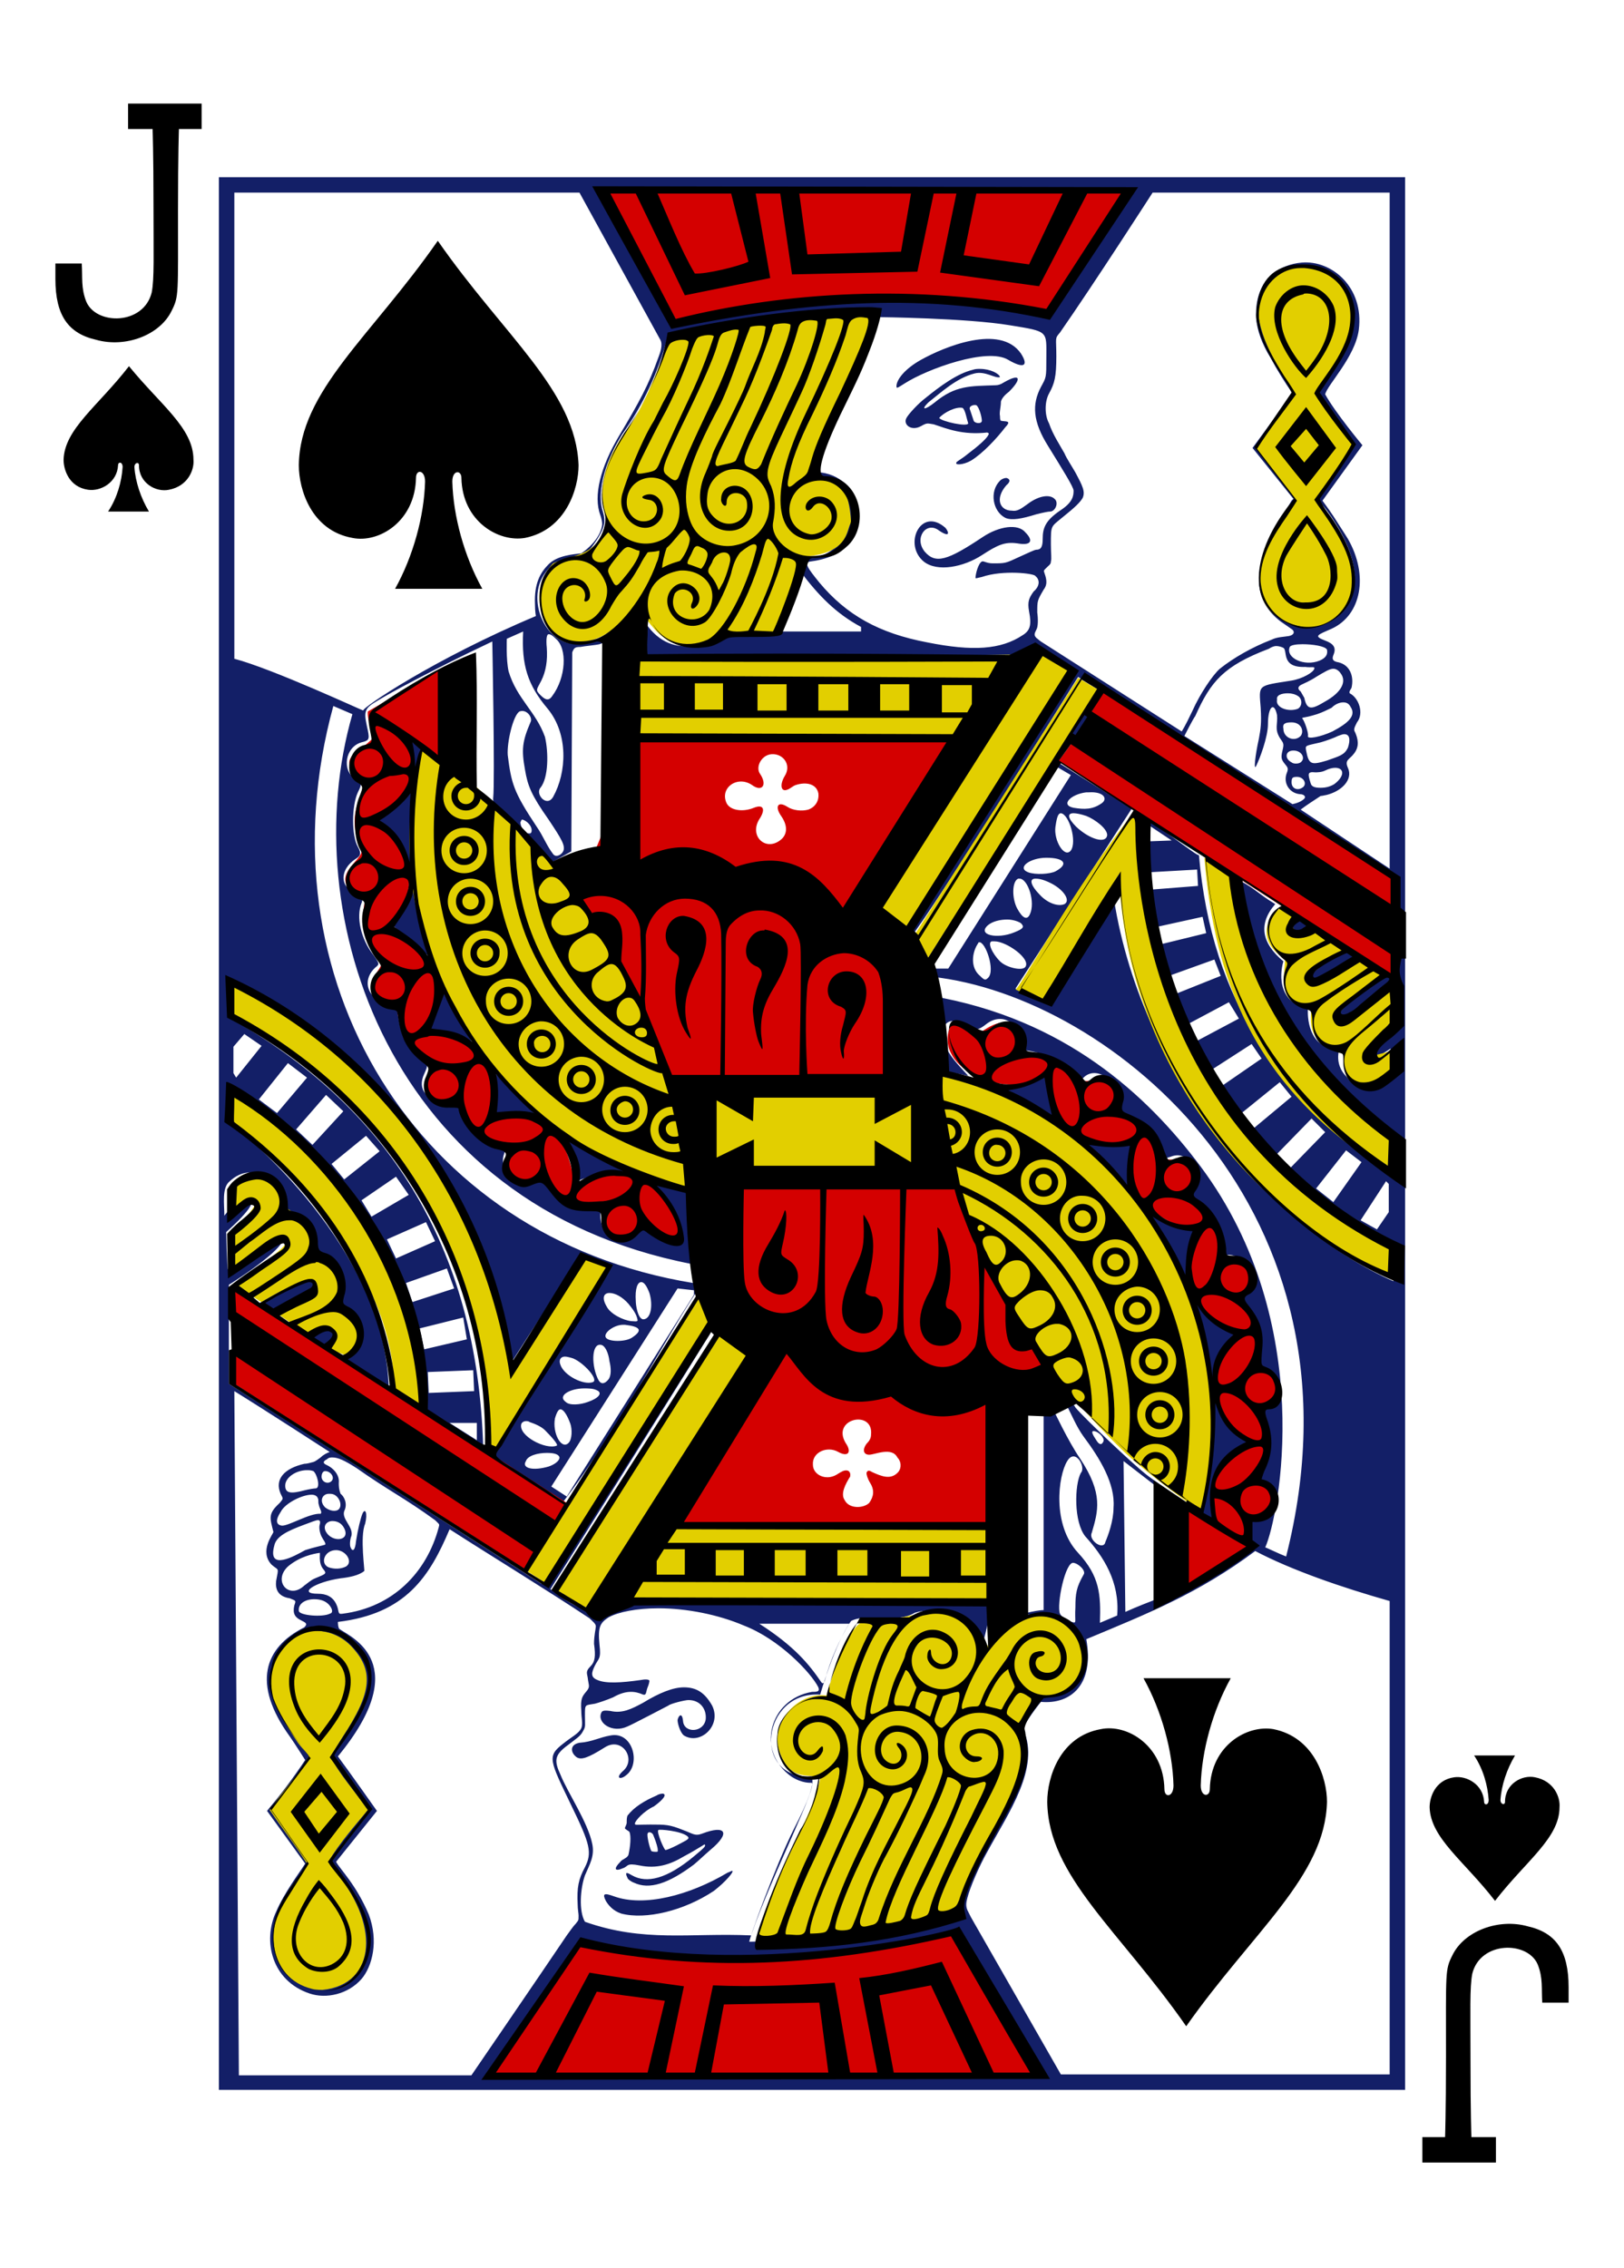 <?xml version="1.0" encoding="utf-8"?>
<!-- Generator: Adobe Illustrator 15.0.2, SVG Export Plug-In . SVG Version: 6.00 Build 0)  -->
<!DOCTYPE svg PUBLIC "-//W3C//DTD SVG 1.1//EN" "http://www.w3.org/Graphics/SVG/1.1/DTD/svg11.dtd">
<svg version="1.1" id="Layer_1" xmlns="http://www.w3.org/2000/svg" xmlns:xlink="http://www.w3.org/1999/xlink" x="0px" y="0px"
	 width="178.8px" height="249.6px" viewBox="0 0 178.8 249.6" enable-background="new 0 0 178.8 249.6" xml:space="preserve">
<path d="M14.2,40.3c-3.4,4.4-7.1,6.9-7.2,10.3
	c0,1.1,0.6,3,2.7,3.3c1.4,0.2,3.2-0.8,3.3-2.7c0-0.4,0.5-0.4,0.5,0.2c-0.1,1.6-0.6,3.4-1.6,4.9c1.5,0,3,0,4.5,0
	c-0.9-1.5-1.5-3.3-1.6-4.9c0-0.5,0.5-0.6,0.5-0.2c0,2,1.9,3,3.3,2.7c2.1-0.4,2.8-2.2,2.7-3.3C21.3,47.1,17.7,44.6,14.2,40.3
	L14.2,40.3z"/>
<path d="M164.6,209.2c-3.4-4.4-7.1-6.9-7.2-10.3
	c0-1.1,0.6-3,2.7-3.3c1.4-0.2,3.2,0.8,3.3,2.7c0,0.4,0.5,0.4,0.5-0.2c-0.1-1.6-0.6-3.4-1.6-4.9c1.5,0,3,0,4.5,0
	c-0.9,1.5-1.5,3.3-1.6,4.9c0,0.5,0.5,0.6,0.5,0.2c0-2,1.9-3,3.3-2.7c2.1,0.4,2.8,2.2,2.7,3.3C171.7,202.3,168,204.8,164.6,209.2
	L164.6,209.2z"/>
<path d="M14.1,11.4v2.8h2.7c0,0,0.1,2.7,0.1,8.3c0,5.5,0.1,8.2-0.2,9.7c-0.9,3.6-6.1,3.6-7.2,1
	C8.9,31.7,9.1,30.5,9,29H6.1c0,0,0,0.8,0,1.7c0,4,1.4,6,4.5,6.7c3.2,0.9,7-0.5,8.3-3.2c0.8-1.6,0.7-1.7,0.7-11.1
	c0-6.3,0.1-8.9,0.1-8.9h2.5v-2.8H14.1L14.1,11.4z"/>
<path d="M164.7,238v-2.8H162c0,0-0.1-2.7-0.1-8.3c0-5.5-0.1-8.2,0.2-9.7c0.9-3.6,6.1-3.6,7.2-1
	c0.6,1.5,0.4,2.7,0.5,4.2h2.9c0,0,0-0.8,0-1.7c0-4-1.4-6-4.5-6.7c-3.2-0.9-7,0.5-8.3,3.2c-0.8,1.6-0.7,1.7-0.7,11.1
	c0,6.3-0.1,8.9-0.1,8.9h-2.5v2.8H164.7L164.7,238z"/>
<path fill="#131F67" d="
	M24.1,19.5l0,210.5l130.6,0l0-210.5L24.1,19.5z M65.6,20.6l59.2,0.2l-9.2,14c-12-3.8-31.4-1.3-41.4,0.6
	C71.6,31.1,67.8,25.6,65.6,20.6z M25.8,21.2l38,0l8.9,16.2c0.3,0.5,0,1.4-0.2,1.9c-1.1,3.1-2.1,4.9-4.3,8.6
	c-2.1,3.5-2.9,6.7-2.1,8.8c0.1,0.3,0.2,0.7,0.2,1c-0.1,1.1-1,2.3-2.3,3.2c-0.8,0.1-2.6,0.2-3.6,1.2c-0.9,0.9-1.6,2.1-1.5,4.4
	c0,0.8,0.1,1.3,0.1,1.3C47.8,72.5,39.7,78,40,78.2c-0.1,0-10-4.6-14.2-5.7L25.8,21.2z M126.9,21.2l26.1,0l0,74.4l-9.8-6.5
	c0.8-0.6,1.3-0.9,2.2-1.5c0.2,0,0.5-0.1,0.6-0.1c1.7-0.4,3-1.7,2.4-3c-0.4-0.9,0.2-0.9,0.7-1.6c0.6-0.8,0.4-1.6,0.1-2.3
	c-0.2-0.3-0.1-0.5,0.2-1.1c0.8-1,0.2-2.7-0.8-3.2c-0.1-0.2,0.1-0.4,0.2-0.6c0.3-1.3-0.2-2.5-1.4-2.8c-0.6-0.1-0.8-0.3-0.6-0.8
	c0.4-0.9-0.1-1.3-0.9-1.6c-1.3-0.5-0.9-0.6,0.7-1.3c3.3-1.5,4.1-5.9,1.8-9.9c-0.3-0.5-1.1-1.7-1.6-2.5c-0.6-0.9-1.2-1.7-1.2-1.7
	l4.4-6.1c0,0-3-3.6-4.1-5.6c0.2-1,3.3-4.1,3.7-7.1c0.6-4.7-3-7.7-6.3-7.4c-2.3,0.2-5.2,1.7-5,6.1c0.1,1.3,0.6,2.8,1.6,4.4
	c0.7,1.3,1.5,2.6,2.4,3.9l-4.4,6l4.5,5.6c0,0-0.1,0.1-0.2,0.2c-0.4,0.7-1.7,2.8-2.3,4c-1.6,3.2-2.2,6.8,1.1,9.3
	c0.6,0.4,1,0.7,1.3,0.9c0.3,0.3,0.1,0.6-0.4,0.7c-0.6,0.1-1.3,0.1-1.9,0.4c-2.1,0.8-4.2,2-5.7,3.2c-0.8,0.7-2.2,2.8-3,4.6
	c-0.9,1.9-1.2,2.3-1.2,2.3l-15.5-9.9c0,0-0.4-0.3-0.5-0.4c-0.3-0.3-0.2-0.5,0-0.9c0.2-0.3,0.2-1.2,0.1-1.9c0-1.3,0-1.3,0.7-2.5
	c0.3-0.4,0.4-0.8,0.2-1.5c-0.2-0.7-0.3-0.5,0.2-1c0.2-0.2,0.4-0.3,0.4-0.6c0.1-0.3,0-0.9,0-1.9c0-2.1,0-1.9,1.2-2.9
	c1.5-1.2,2-1.7,2.3-2.2c0.3-0.7,0-1.3-0.8-2.8c-0.4-0.7-1-1.6-1.2-2.1c-0.5-0.9-1.3-2.1-1.7-3.3c-0.5-0.9-0.5-2.4,0-3.3
	c0.6-1.1,0.8-1.8,0.8-4.1c0-2.1-0.2-1.9,0.4-2.6C120.4,31.3,126.9,21.2,126.9,21.2z M143.5,29.2c0.1,0,0.2,0,0.3,0
	c1.3,0.1,2.6,0.5,3.7,1.6c1.6,1.6,1.5,3.9,1,6.3c-0.2,0.7-0.4,1.4-0.9,2.1c-0.3,0.4-0.5,0.8-0.5,0.8c0,0-0.4,0.7-0.9,1.4
	c-0.5,0.7-1,1.7-1,1.7s0.8,1.4,2.1,3.1c1,1.5,1.7,2.8,1.7,2.7c0,0-0.3,0.6-0.6,1.1c-1.1,1.4-3,4.3-3.1,4.6c0,0.1-0.2,0.2-0.2,0.2
	c0,0.3,0.4,0.6,1,1.4c3.5,4.8,4,8.9,1.4,11.3c-1.3,1.2-2.6,1.6-4,1.4c-2.6-0.3-4.9-2.5-4.7-5.6c0.1-1.5,0-1.9,0.9-3.6
	c0.4-1,1.3-2.6,1.9-3.4c0.5-0.6,1.1-1.4,1.1-1.4s-1.3-1.9-3.6-4.7c-0.4-0.5-0.7-1.2-0.7-1.2l4-5.9c0,0-0.5-1.1-1.2-2.3
	c-1.6-2.4-2.6-4.9-2.6-6.3C138.5,31.2,140.8,29.2,143.5,29.2z M153.3,112.9c-2.3,1.2-4.6,5.5-0.2,2.5l0.1,2.4
	c-2.3,3.3-6.8,0.9-5.7-2.5c-3.1,0.4-3.6-2.8-3.5-4.3c-4.1-0.9-2.7-5.2-2.7-5.2c-2.4-2-2.8-4.1-0.9-6.3c-2-1.2-2.5-2-4.6-2.9
	c1.6,14.6,9.5,22.1,17.8,28.9c-0.2,0-0.2,4.7-0.8,3.8c-11.8-8.8-19.4-18.9-20.8-35.2c-0.1,0.3-5.6-4.3-6.5-4
	c-1.9,26.4,19.2,43.8,27.9,47.2c0,0,0.1,3.7,0,3.7c-13.3-5.8-28.1-22.8-30.9-43l-7.8,12.1l-2.9-1.3L124.6,89l-8.6-5.4l-14,22.1
	c0,0-0.4,1.8,0.6,1.8c19.6,2.1,48.7,25.6,39,63.8c-0.8-0.3-2.2-1-2.3-1c1.5-3.3,5.8-24.6-7.1-41.9c-5.9-7.9-15-16.3-29.7-18.8
	c1.2,2.5,0.7,8.1,0.7,8.1l3.4,0.7c-1.1-1.2-2.1-2.2-2.6-3.5c-0.6-2.1,0.3-3.3,2.6-2c0.9,0.5,1.1,0.5,2-0.2c1.8-1.4,3.9,0,3.4,2.3
	c-0.1,0.3,0,0.5,0.9,0.6c2,0.2,4,1.2,5.2,2.7c0.6,0.8,0.8,0.7,1.3,0.2c1.4-1.2,3.7,0.5,3.3,2.3c-0.2,1-0.1,1.3,0.4,1.5
	c2.7,1.1,3.4,1.8,4.2,4.2c0.3,0.9,0.6,1.1,0.7,1.1c0.1,0,0.5-0.2,0.9-0.3c2-0.8,3.2,1.7,1.8,3.6c-0.3,0.4-0.1,0.8,0.4,1
	c1.7,0.9,2.8,3.1,3,5.4c0.1,0.9,0.2,0.9,1,0.8c2.2-0.1,3.3,2.9,1.5,4c-0.6,0.4-0.5,0.9,0,1.5c1.3,1.5,1.6,2.6,1.5,4.4
	c-0.1,2.3,0,2.3,0.7,2.6c2.2,0.8,1.8,4.3-0.4,4.3c1.5,3.6-0.5,7.9-0.4,8c4.1,2.3,0.4,4.7-0.8,4.3c0,0-0.6,1.6,0.1,2.4
	c-3.6,4.7-8.3,5.5-13.4,7.8l-0.2-16.6c2.2,1.7,4.3,3.3,6.4,5c0,0,0.5-0.2,0-0.6c-0.9-0.9-3.3-2.4-4-3c-1.4-1.1-6.7-6.1-7.7-7.3
	c-0.4-0.8-1-0.3-1-0.3c0.6,1.1,1.1,2.4,1.9,3.5c1.8,2.4,3.5,5.2,3.3,7.8c0,1.5-0.6,3.1-0.9,3.8c-0.2,1-1.9-0.2-1.5-1
	c0.7-2.4,1.3-4.3-1.3-8.2c-1.3-1.9-2.9-5.3-2.9-5.3l-1.1,0.3l0,21.7c-0.9,0-3.1,0.6-2.7,0.6c7-1.4,9.2,8.6,2.4,8.9
	c-1.3,0-2.6,2.3-2.8,3.5c0.1,2.9,0.5,6-1.7,8.8c-0.6,0.7-0.8,1.9-1.3,2.8c-2.6,4.6-3.8,7.2-3.5,8.4c0.1,0.3,0.1,0.7,0.1,0.7
	c-8.3,2.1-14.5,2.6-22.9,2.8c-0.1-0.1,2.8-8.2,4.9-12.4c1.6-3.1,2.4-5.2,1.9-5.8c-6.6,0.3-5.4-9.4,1-9c0,0,1.6-5.6,3.4-8.1
	c1.7-0.9,5.1,0.3,7-0.9c4.5-1.4,7.4,3.9,7.4,3.9l1.2-5l-39.6-0.2c0,0-3.9,1.6-5.9,0.7c-1.3-0.5-3.2-2-3.2-2s15.3-24.4,17.5-28
	c0.2-0.3-0.4-0.9-0.4-0.9c-0.1-0.8-18.1,28.3-18.1,28.3c-10.2-6.5-23-14.8-34.4-22l0-10.9c8.2-5.2,7.5-7.3-0.1-1.7
	c-0.1,0.1-0.2-4.1-0.2-4.1c5.8-5.2,1-3.6-0.2-1.8c0-1.3-0.3-3.1,0.6-3.8c2.5-2.3,5.5-0.2,5.7,3.3c3.3,0.6,2.9,3.6,3.8,4.7
	c3.4,1.9,1.6,4.8,2.4,5.8c3.6,2.2,1.1,5.8,0.3,5.8c0.4,0.3,4.9,3.3,5.3,3.2c-0.4-15.5-15.9-28.1-18-29.6l0.4-3.4
	c0,0,21.4,13.7,21.2,35.6l6.8,4c-0.6-22.5-10.8-37.8-28-47.4l-0.2-4.2c14.5,6.7,27.9,20.3,31,42.6l8-12.4l2.8,1.4l-12.8,20.6l8,5.3
	c6.2-8.2,11.4-18.2,14.6-23c-0.1-0.4-0.3-1.1-0.3-1.1c-30.6-5-47.8-33.6-39.6-63.5l2.1,0.9c-6.4,22.1,4,54,37.3,60.5
	c-0.1-2.4-0.5-8.1-0.5-8.1s-4.4-1.3-3.7-0.8c1.1,0.9,3.5,4.9,2.5,6.2c-0.7,0.1-2-0.3-3.3-1.3c-0.5-0.4-0.5-0.3-1.1,0.3
	c-1.6,1.7-3.9,0.7-3.9-1.6c0-1,0-1.2-1.4-1.2c-2.1,0-3-0.4-4.3-2.1c-0.9-1.2-0.8-1.2-1.9-0.8c-2,1-3.6-1.1-3-2.7
	c0.3-0.8,0-1-0.9-1.2c-1.8-0.3-3.8-2.5-4.2-4.3c-0.1-0.4-0.3-0.5-1.3-0.4c-2.1,0.1-3.2-1.2-2.4-2.9c0.4-0.9,0.6-1.3-0.3-2
	c-1-0.8-1.6-1.3-2-2.3c-0.4-0.7-0.4-1.2-0.7-2.8c-0.1-0.6-0.3-0.7-1-0.7c-2.1-0.3-3-2.4-1.4-3.9c0.5-0.4,0.5-0.4-0.2-1.4
	c-1.4-1.8-1.9-4.2-1.3-5.7c0.2-0.4,0-0.9-0.5-1.1c-1.9-0.5-2-2.6-0.1-3.8c0.5-0.3,0.6-0.6,0.2-1.3c-0.7-1.2-0.7-4.5,0-6
	c0.5-1,0.4-1-0.3-1.5c-1.5-0.9-1.1-3.5,0.7-4c0.8-0.2,0.9-0.3,0.7-1.3c-0.4-1.8-0.5-2.3,0.6-3c3-1.9,10.6-5.6,10.6-5.6l2.5-1.2
	c0,0,0.3,15.3,0.1,17.2c-0.1,0.8,0.6,1.2,1.4,2.1c1.7,1.7,2.6,3.7,4.9,5.1c0,0,1.4-0.8,2.3-1.3l0.1-21.9c0.2-0.5,0.3-0.6,0.9-0.6
	c0.5-0.1,1.7-0.2,2.1-0.3c1-0.3,1.1-0.7-0.1-0.5c-0.4,0-1,0.2-1.6,0.3c-4,1.2-6.9-5-3.9-8.1c0.6-0.5,2.8-1.4,3.8-1.5
	c0.3,0,1.1-1,1.7-2c0.6-1,0.8-1.7,0.5-2.7c-0.7-2,0-5.2,2.1-8.6c2.3-3.2,4-6.9,5-10.7c8.1-1,14.9-3,22.2-2.5c0.3,2.5-8,17-6.3,17.8
	c6.5,1.5,4.3,9.3-0.7,9c-0.7,0-0.8,0.1-1.3,1.7c-0.9,2.4-1.5,4.2-2.4,6.4c0,0.6-3.2,0.4-5.9,0.4c-1.2,0.9-6.1,3.3-8.9-2.9l-0.1,5.3
	c0,0,37.2-0.6,43.8,0.2c0.1-1.7,3.7,1.3,3.7,1.3l-18.2,28.5l0.9,0.8c2.6-3.2,18.4-28.6,18.4-28.6l34.2,22c-0.3,3.3,0,10.6,0,10.6
	c-9.4,5-6.5,7.5-0.1,1.5L153.3,112.9z M96.7,34.9c0,0,9.7,0.1,14.5,0.9c4.3,0.7,4,0.6,4,3.6c0,2.2,0,2.1-0.6,3.2
	c-1,1.9-0.9,3.8,0.8,6.5c1.6,2.6,2.8,4.5,2.8,4.9c0,0.6-0.1,1.3-1.5,2.2c-1.6,1.1-1.9,1.9-1.9,3.1c0,0.9-0.2,1.2-0.7,1.2
	c-0.2,0-1,0.4-1.9,0.8c-1.5,0.7-1.5,0.7-2.9,0.7c-0.7,0-1-0.3-1.2-0.2c-0.4,0.2-0.7,1.4-0.7,1.8c0,0.1,0.2,0,0.7-0.1
	c2.3-0.8,5.8-0.4,5.9-0.1c0.5,0.4,0.5,1.1-0.2,1.7c-0.5,0.7-0.7,1.1-0.5,2.2c0.3,1.5,0.1,2.1-0.7,2.6c-2.4,1.6-5.5,1.8-10.5,0.8
	c-5.3-1-8.9-3-11.9-6.6c-1.3-1.6-1.7-2.2-1-2.3c0.8-0.1,1.7-0.3,2.6-0.7c3.7-1.6,3.7-8.4-1.4-9.1C88.2,52,94.4,42.4,96.7,34.9z
	 M101.4,39.6c-1.8,1-2.7,2.2-2.7,2.9c0,0.3,0.1,0.2,0.9-0.3c2.5-1.6,9.1-4,11.4-2.6c1.7,1,2.3,0.7,1.4-0.7
	C110.1,35.6,103.9,38.2,101.4,39.6z M107.9,40.6c-0.3,0-0.5,0-0.8,0.1c-1.7,0.4-3.6,1.8-5.2,3.1c-0.8,0.6-1.9,1.8-2.1,2.2
	c-0.4,0.7,0.5,1.5,1.6,0.9c0.7-0.4,0.7-0.3,1.4-0.2c1.5,0.5,3.2,1.2,5.9,0.9c0.2,0.1,0.2,0.1,0.1,0.3c-0.2,0.4-1.1,1.2-2.3,2.1
	c-0.6,0.5-1.2,0.8-1.2,0.9c-0.2,0.3,0.7,0.3,1.6-0.2c1.3-0.8,2.8-2.4,3.8-3.7c0.1-0.1,0.2-0.2,0.3-0.4c0.1-0.3-0.5-0.2-0.8-0.3
	c-0.1,0-0.1-0.4-0.1-0.5c-0.1-0.4,0.1-1,0.1-1.6c0.1-0.4,0.5-0.8,0.9-1.1c1.4-1.4,1.3-2.1-0.6-1c-0.3,0.2-0.6,0.3-0.9,0.3
	c-2.8,0.1-4.4,0-6.7,1.9c-1,0.8-1.6,0.9-0.7,0c1.4-1.1,3.1-2.7,5.1-3.2c1.2-0.3,2.3,0.6,2.8,0.4C110,41.1,109,40.6,107.9,40.6z
	 M107.5,44.6c0.3,0.2,0.6,1.3,0.6,1.7c0,0.4-0.8,0.3-0.9,0l-0.4-1.2C106.6,44.7,107.2,44.5,107.5,44.6z M106,44.9
	c0.3,0.3,0.4,1.1,0.6,1.7c-0.1,0.4-2.9-0.2-3.2-0.6C103.9,45.4,105.3,44.7,106,44.9z M110.8,52.6c-0.2,0-0.5,0.1-0.7,0.3
	c-1.2,1.2-0.8,3.4,0.6,4.1c0.7,0.3,1.8,0.1,3.4-0.4c0.8-0.2,1.3-0.3,1.5-0.3c0.6,0,1-1,0.5-1.4c-0.5-0.5-1.7-0.4-3,0.6
	c-0.7,0.5-1.1,0.8-1.7,0.7c-1.3,0-1.9-1.3-0.6-2.8C111.3,53,111.2,52.7,110.8,52.6z M101.7,61.8c1.5,1.2,4.4,0.6,6.4-0.7
	c1.7-1.1,2.5-1.5,3.9-1.3c1.7,0.3,1.7-0.4,0.9-1.2c-0.8-1-2.9-0.7-4.7,0.5c-3.9,2.6-5.2,3-6.4,1.6c-1.2-1.5,0.2-3.4,1.6-2.3
	c1.2,0.8,1.1,0.2,0.7-0.3C101.4,55.7,99.4,59.9,101.7,61.8z M88.2,63c1.9,2.5,3.8,4.5,6.6,6l0,0.5l-9,0C86.4,68.4,88.2,63.1,88.2,63
	z M57.6,69.5c-0.2,3.7,0.5,5.9,2.7,8.5c2.3,2.8,2.1,7,0.6,9.7c-0.7,1.2-2-0.3-1.4-1c0.9-1.1,0.9-3.9,0.5-5.6c-1-2.8-3.1-4.2-4-7.2
	c-0.3-1.3-0.2-3.6-0.2-3.6L57.6,69.5z M60.4,69.8c0.2,0,0.4,0.1,0.8,0.5c1.3,1.1,1.1,4.3-0.4,6.3c-0.4,0.6-0.8,0.4-1.3-0.1
	c-0.6-0.6-0.4-0.6,0.1-1.6c0.5-1,0.7-2.2,0.6-3.6C60.1,70.3,60.2,69.8,60.4,69.8z M143.4,70.9c1.1,0,2.5,0.2,2.7,0.6
	c0.1,0.5-0.1,0.9-0.8,1.2c-1.7,0.7-3.8-0.3-3.3-1.5C142.1,71,142.7,70.9,143.4,70.9z M140.5,71.1c0.3,0,0.6,0.1,0.8,0.2
	c0.5,0.3-0.3,2.2,2.4,2.1c0.7,0.1,1.1-0.1,1,0.2c-0.1,0.4-1.3,1.1-2.5,1.3c-3.8,0.6-3.6,0.4-3.4,3c0.1,1.7,0,2.3-0.2,3.4
	c-0.4,1.8-0.6,3.6-0.3,3c0.4-0.8,1.3-3.2,1.3-4.6c0-2,0.7-2.5,1-1c0.1,1-0.3,1.5,0.3,2.5c0.4,0.6,0.5,0.6,0.3,1.4
	c-0.2,0.8-0.1,1,0.2,1.4c0.3,0.4,0.5,0.5,0.3,1c-0.5,1.2,0.3,2.3,1.4,2.4c0.5,0,0.7,0.3,0.5,0.5c-0.3,0.3-0.8,0.5-1.3,0.6L130.4,81
	c0,0,0.9-1.8,1.2-2.2c1.7-3.8,3.1-5.5,8.1-7.4C140,71.2,140.3,71.1,140.5,71.1z M146.8,73.6c0.3,0,0.6,0.2,0.8,0.5
	c0.7,0.9,0.1,2.1-1.7,3.1c-1.5,0.9-2,1-2.3-0.4c-0.1-0.2-0.3-0.5-0.4-0.7c-0.4-0.3-0.3-0.6,0.2-0.8c0.2-0.1,0.9-0.4,1.5-0.8
	C145.9,73.9,146.4,73.6,146.8,73.6z M141.8,76.3c0.4,0,0.8,0.1,1.1,0.3c0.5,0.3,0.5,1.1,0,1.4c-1,0.4-2.5-0.1-2.3-1
	C140.5,76.5,141.1,76.3,141.8,76.3z M147.9,77.3c0.3,0,0.6,0.1,0.8,0.5c0.6,0.9-0.1,1.7-2,2.7c-1.3,0.6-2.8,0.9-2.7,0.5
	c0.1-0.3-0.4-1.7-0.6-1.9c-0.1-0.2,0,0,1.6-0.5c0.6-0.2,1.2-0.5,1.6-0.7C147.1,77.4,147.6,77.3,147.9,77.3z M58.4,79.5
	c-0.9,2.1-1,3-0.6,5.2c0.3,1.8,0.7,2.8,2.6,5.5c1.4,2.1,1.9,2.9,1.6,3.5c-0.2,0.4-0.8,0.7-1.1,0.3c-0.7-0.9-1.1-2-1.8-3
	c-2.6-3.9-2.8-4.8-3.2-7.9c-0.1-1.4,0.6-4.4,1.3-4.8C58,78,58.7,79,58.4,79.5z M119.4,78.6c-0.7,0.5-1.2,1.6-1.5,2.4
	c0.1,0.6,0.5,0.2,1.7-1.6C119.9,79,119.7,78.5,119.4,78.6z M142.2,79.5c1.1,0,1.4,1,1,1.5c-0.7,0.7-1.9,0.2-1.9-0.8
	C141.2,79.7,141.4,79.5,142.2,79.5z M148,80.8c0.6,0,0.7,0.6,0.4,1.5c-0.4,0.8-0.9,0.9-2.3,1.4c-1.7,0.5-2,0.5-2.3-1.1
	c-0.1-0.6-0.1-0.5,1.6-0.9c0.7-0.2,1.5-0.5,1.9-0.7C147.6,80.9,147.8,80.8,148,80.8z M45.3,81.6l0.4,3.2l0.7-2.4L45.3,81.6z
	 M142.4,82.6c0.9,0,1.3,0.8,0.9,1.2c-0.2,0.3-0.9,0.3-1.1,0.1C141.4,83.5,141.5,82.6,142.4,82.6z M116.2,84.3l1.7,1l-13.5,21.3
	l-1.6,0l-0.1-0.3L116.2,84.3z M147,84.5c1,0,1.1,0.9-0.1,1.8c-0.5,0.3-1,0.4-1.5,0.4c-0.6,0-1-0.1-1.1-0.5c-0.3-1-0.4-1.3,0.5-1.2
	c0.2,0,0.7,0,1.1-0.2C146.3,84.6,146.7,84.5,147,84.5z M142.8,85.5c0.7,0,1.1,0.7,0.7,1.1c-0.6,0.5-1.3,0.2-1.3-0.5
	C142.2,85.6,142.3,85.5,142.8,85.5z M45.3,87l-3.7,3.3c1.4,1.6,2.5,3.2,3.7,4.9L45.3,87z M119.9,87.2c1.6-0.1,2.1,0.7,1.4,1.2
	c-1,0.7-1.9,0.7-3.1,0.5c-1.5-0.3-0.3-1.5,1.4-1.7C119.7,87.2,119.8,87.2,119.9,87.2z M118.2,89.5c0.3,0,0.8,0.1,1.4,0.3
	c1,0.4,2.3,1.4,2.3,2.1c-0.1,1-1.9,0.5-3.4-0.9C117.5,90,117.5,89.5,118.2,89.5z M116.8,89.5c0.9,0.1,1.8,3.1,1.1,4.1
	c-0.7,0.9-1.9-1.1-1.7-2.6C116.3,90.4,116.4,89.5,116.8,89.5C116.7,89.5,116.7,89.5,116.8,89.5z M57.5,90.2c0.5,0.1,1.2,0.8,1,1.4
	c-0.1,0.2-0.3,0.1-0.5,0.1c-0.4-0.2-0.7-0.8-0.7-1.2C57.4,90.3,57.4,90.2,57.5,90.2z M126.3,90.7l2.7,1.8l-2.7,0.1V90.7z
	 M115.2,94.4c2,0,2.5,0.7,1,1.5c-0.6,0.3-2.2,0.4-3,0.1C111.9,95.5,113.4,94.4,115.2,94.4z M131.8,95.7l0.1,1.8l-5.1,0.4l-0.3-1.9
	L131.8,95.7z M114,96.7c0.4,0,0.9,0.1,1.7,0.5c1.4,0.7,2.2,1.9,1.5,2.3c-0.7,0.3-1.8-0.1-2.6-0.9C113.4,97.4,113.3,96.7,114,96.7z
	 M112.3,96.7c0.9,0.1,1.7,2.6,1.1,3.9c-0.3,0.7-0.8,0.5-1.4-0.6c-0.6-1.1-0.6-3,0.1-3.3C112.1,96.7,112.2,96.7,112.3,96.7z
	 M45.5,97.4l-2.2,4.5l4.1,3.5L45.5,97.4z M132.4,100.9l0.4,1.8l-4.9,1.2l-0.5-1.9L132.4,100.9z M110.9,101.2c0.6,0,1.2,0.2,1.5,0.4
	c0.4,0.4,0.3,0.6-0.7,1c-1.9,0.8-4.2,0.3-2.9-0.8C109.3,101.4,110.1,101.2,110.9,101.2z M142.9,101.1c-1.9,1.3-0.1,2,1.3,1
	C144.1,101.8,143.3,101.1,142.9,101.1z M109.5,103.6c1.3,0,4,1.9,3.4,2.8c-0.3,0.5-2.1,0.1-2.8-0.6c-0.9-0.9-1.4-2.1-0.9-2.2
	C109.3,103.6,109.4,103.6,109.5,103.6z M107.8,103.7c0.7-0.1,1.8,3.1,1,3.9c-0.3,0.3-0.4,0.3-0.9-0.2c-1.1-0.9-0.9-2.6-0.2-3.6
	C107.7,103.8,107.7,103.7,107.8,103.7z M149.1,105.4c-0.2-0.3-0.4-0.5-0.7-0.7C141.9,107.2,143.6,109.6,149.1,105.4z M133.7,105.6
	l0.7,1.8l-5,2l-0.7-2L133.7,105.6z M48.8,109.1l-1.7,4.4c1.8,0,3.5,0.9,5.1,1.6L48.8,109.1z M135.3,110.3l1.1,1.8l-4.7,2.5l-0.9-1.9
	L135.3,110.3z M26.9,113.8l1.9,1.3l-2.8,3.5l-0.3-0.5l0-2.9L26.9,113.8z M137.8,114.9l1.1,1.6l-4.5,3.1l-1.1-1.8L137.8,114.9z
	 M31.7,117l2.1,1.6l-3.3,3.9l-2-1.5L31.7,117z M54.4,118l-0.1,4.7l4.9,0.2L54.4,118z M110.5,120.1l5.5,3.2l-0.8-4.8
	C113.8,118.7,111.9,119.6,110.5,120.1z M140.9,119.1l1.3,1.6l-4.2,3.5l-1.3-1.7L140.9,119.1z M35.9,120.5l1.9,1.8l-3.4,3.7l-1.8-1.7
	L35.9,120.5z M144.4,123.1l1.5,1.5l-3.8,3.9l-1.5-1.5L144.4,123.1z M40.3,125l1.5,1.7l-3.9,3.1l-1.4-1.7L40.3,125z M62.6,125.4
	l1.1,4.6c-0.1-0.3,4.8-1.4,5.5-1L62.6,125.4z M119.6,125.8l4.6,4.9l0.5-4.7L119.6,125.8z M148.2,126.6l1.7,1.3l-3.1,4.4l-1.9-1.5
	L148.2,126.6z M43.6,129.5l1.4,2l-4.1,2.4l-1.1-1.8L43.6,129.5z M152.6,130l0.3,0.3l0,3.1l-1.3,1.9l-1.8-1L152.6,130z M126.4,133.5
	l4.1,7.4l1.1-5.5C130.2,135.4,127.8,134.4,126.4,133.5z M46.9,134.5l1,2.1l-4.3,1.9l-1-2.1L46.9,134.5z M49.2,139.6l0.8,2.2
	l-4.6,1.5l-0.7-2.1L49.2,139.6z M28.8,143.5l1.4,1C37.6,140.6,35.3,139.5,28.8,143.5z M70.6,141.1c0.3,0,0.6,0.4,0.9,1.2
	c0.4,1.3,0.2,2.9-0.7,2.9c-0.6-0.1-0.8-1.6-0.8-2C69.9,141.8,70.2,141.1,70.6,141.1z M74.6,141.8l1.8,0.2l0,0.5l-14,22.2l-1.7-1.1
	L74.6,141.8z M67.1,142.3c0.6,0,1.4,0.4,2.1,1.2c0.4,0.5,0.9,1.1,1,1.8c0,0.2-0.4,0.1-0.7,0.1c-0.9-0.1-2.3-0.8-2.7-1.6
	C66.2,142.8,66.5,142.3,67.1,142.3z M131.6,143.1l1.9,9.1c0.6-2.3,1.8-3.6,2.7-5.4C133.8,145.7,132.8,144.4,131.6,143.1z M51,145
	l0.4,2.4l-4.7,1.1l-0.5-2.3L51,145z M68.6,145.8c0.1,0,0.1,0,0.2,0c1.7,0.2,2,0.6,0.8,1.4c-0.7,0.5-2.6,0.5-2.9,0
	C66.4,146.7,67.6,145.8,68.6,145.8L68.6,145.8z M34.3,147.2l1.5,0.9C38.3,146.2,35.6,145.8,34.3,147.2z M66.1,148
	c0.5,0,0.9,0.9,1,1.8c0.2,0.8,0.2,1.6-0.1,2c-0.4,0.5-0.8,0.6-1.1,0.1C65.1,150.4,65.1,147.9,66.1,148z M62.2,149.3
	c0.2,0,0.6,0.1,0.9,0.2c1.2,0.5,2.8,2.3,2.2,2.6c-1,0.4-3.2-0.7-3.6-1.9C61.5,149.7,61.7,149.3,62.2,149.3z M52.1,150.8l0.1,2.3
	l-5,0.2l-0.1-2.3L52.1,150.8z M64.3,152.8c0.5,0,1,0,1.4,0.2c0.7,0.3,0.2,0.9-1,1.3c-0.8,0.3-2,0.4-2.4,0
	C61.3,153.6,62.8,152.8,64.3,152.8z M25.8,153.1c3.4,2.1,10.5,6.7,10.5,6.7c-0.3,0.1-0.7,0.3-1,0.6c-0.3,0.2-0.5,0.4-0.8,0.5
	c-0.4,0.1-0.7,0.2-1,0.2c-2.2,0.5-3.3,1.7-2.6,3.3c0.3,0.6,0.3,0.5-0.1,1c-1.3,1.2-1.1,1.6-0.7,3.2c0,0.2-1.6,2.1-0.2,3.6
	c0.8,0.7,0.8,0.2,0.5,1.8c-0.1,0.9,0.2,1.7,1.5,1.9c0.7,0.3,0.7,0.2,0.5,0.8c-0.2,0.9,0.1,1.3,0.7,1.6c0.6,0.3,0.8,0.4,0.4,0.8
	c-4.4,2.2-5.8,6.2-1.6,12c0.5,0.7,1.7,2.6,1.7,2.6c-1.4,2.1-2.7,3.8-4.2,5.6l4.2,5.8c-0.7,1.1-2.3,3.2-3.2,5.3
	c-1.5,3.2-0.5,7.6,3.7,9c1.8,0.6,4.2,0.1,5.7-1.6c1.2-1.4,1.9-4.2,0.8-7.1c-1.4-3.3-3.1-4.9-3.6-5.8l4.5-5.6c0,0-3.1-4.4-4.3-6
	c8.4-10.2,1.5-13.1,0.2-14c-0.2-0.1-0.2-0.8-0.2-0.8c7.5-0.9,10.1-5,12.3-10.2c4.5,2.9,10.9,6.8,15.4,9.8c0.4,0.4,0.7,0.6,0.7,0.9
	c0,0.2-0.2,1-0.2,1.9c0.2,1.4,0.1,2-0.4,2.5c-0.5,0.5-0.4,0.7-0.3,1.2c0.1,0.9,0.3,1-0.1,1.5c-0.5,0.6-0.7,0.8-0.6,2.2
	c0,0.8,0.2,1.4,0,1.9c-0.3,0.6-1,0.9-2,1.7c-1.8,1.4-1.5,1.8,0.9,6.8c2.1,4.3,2.3,5.2,1.5,6.8c-0.7,1.3-0.9,2.2-0.8,4.1
	c0,0.5,0.1,1,0.1,1.2c0,0.6,0,0.5-0.3,0.9c-0.3,0.3-0.7,0.9-1,1.3c-2.9,4.3-10.5,15.4-10.5,15.4l-25.6,0L25.8,153.1z M61.7,155.1
	c0.3,0,0.7,0.5,1.1,1.6c0.2,0.6,0.2,1.7-0.2,2.1c-0.8,0.8-1.8-1.1-1.5-2.7C61.3,155.4,61.5,155.1,61.7,155.1z M133.6,153.9
	c0,3.9-0.1,9.1-1.4,12.8l1.5,0.7c-0.5-3.9,0.1-7,3.7-8.7C135.8,157.6,134.5,155.8,133.6,153.9z M57.9,156.4c0.1,0,0.3,0,0.4,0.1
	c0.6,0.2,1.3,0.5,1.7,0.9c0.7,0.7,1.5,1.6,1.3,1.7c-1.2,0.5-4.3-1.1-3.9-2.4C57.5,156.5,57.7,156.4,57.9,156.4z M52.5,156.6l0,1.9
	l-3-1.9L52.5,156.6z M120.4,157.5c0.5,0,1.2,0.7,1.1,1.1c-0.2,0.5-0.5,0.4-0.8-0.1C120.3,157.9,120.1,157.5,120.4,157.5z
	 M60.2,159.9c0.7,0,1.3,0.1,1.4,0.5c0,0.4-0.6,0.8-1.2,1c-1.7,0.5-3,0.2-2.5-0.6C58.1,160.2,59.2,159.9,60.2,159.9z M119,162.1
	c-0.7,1.3-0.8,5.4,0.5,7c2,2.2,3.8,5,3.5,8.7l-1.9,0.8c0.1-3.1,0-5.1-2.4-7.7c-2.9-3.1-2.2-8.5-1.2-10.1
	C118.4,159.3,119.6,161.5,119,162.1z M36.6,160.4c0.6,0,1.3,0.3,2.7,1.2c3.4,2.4,5.3,3.3,8.6,5.7c0.5,0.5,0.5,0.4,0.4,0.8
	c-1.3,4.9-5,8.8-10.6,9.5c-0.6,0.1-0.3-0.3-0.7-1.1c-0.4-0.8-1.1-1.1-2-1.1c-2.3,0-0.3-1.3,2.5-1.7c0.9-0.1,2-0.3,2.6-0.8
	c0.1,0.1-0.5-3.8,0.1-5.2c0.3-1.2,0-1.8-0.3-1.1c-0.2,0.5-0.5,1.7-0.7,3c-0.1,1.1-0.4,1.2-0.6,0.7c-0.1-0.2-0.1-0.8,0.1-1.3
	c0.2-1-1.1-1.8-0.8-2.7c0.4-0.8,0-1.6-0.4-1.9c-0.2-0.5-0.2-0.9-0.2-1.2c0.1-0.8-0.5-1.6-1.4-2c-0.4-0.2-0.3-0.4,0.1-0.6
	C36.2,160.4,36.4,160.4,36.6,160.4z M33.8,161.8c0.2,0,0.4,0,0.7,0.1c0.4,0.3,0.8,1.8,0.3,1.9c-0.2,0-0.8,0.1-1.2,0.2
	c-1.5,0.4-2.2,0.4-2.2-0.5C31.4,162.6,32.6,161.8,33.8,161.8z M35.8,161.9c0.6,0,1.1,0.7,0.7,1.1c-0.4,0.4-1.1,0.1-1.1-0.5
	C35.4,162.3,35.5,161.9,35.8,161.9z M36.2,164.4c0.2,0,0.4,0,0.6,0.1c0.6,0.3,0.9,1.2,0.5,1.6c-0.3,0.3-1,0.2-1.5-0.2
	C35.1,165.2,35.5,164.4,36.2,164.4z M34.3,164.5c0.3,0,0.6,0.1,0.7,0.4c0.1,0.2,0,0.4,0.1,0.7c0.1,0.5,0.4,0.8,0.2,1
	c-1.2-0.1-3.6,1.4-4.3,1.3c-0.6-0.1-0.7-0.6-0.1-1.5C31.4,165.4,33.3,164.5,34.3,164.5z M35,167.3c0.2,0,0.3,0.1,0.2,0.5
	c-0.1,0.3,0,0.9,0.2,1.3c0.2,0.4,0.5,0.7,0.4,0.9c-0.3,0.1-1.3,0.3-2.2,0.6c-1.1,0.6-4.2,2.4-3.4-0.5c0.2-1,1.4-1.6,3.3-2.3
	C34.3,167.5,34.8,167.3,35,167.3z M36.6,167.4c0.5,0,1,0.2,1.3,0.8c0.7,1.4-1.3,1.6-2,0.4C35.5,167.9,36,167.4,36.6,167.4z
	 M37,170.6c1.1,0,1.9,1.3,1.1,1.8c-0.6,0.3-1.3,0.3-1.9,0.1C35.2,172.1,35.7,170.6,37,170.6z M138.2,170.7c4,2.1,9.5,4,14.8,5.5
	l0,52.1l-36.2,0l-9.9-17.3c0,0-0.3-0.6-0.4-0.8c-0.2-0.5-0.1-0.9,0-1.3c0.3-1.2,1.3-3.5,2.2-5.1c2.4-4.4,5.8-9.2,4-13.4
	c-0.2-0.5,1.9-3.1,1.9-3.1c3.3,0.3,5.9-1.9,5-6.9C126.3,177.6,131.9,175.4,138.2,170.7z M35.2,170.9c0.1,0-0.2,1.1,0.4,1.8
	c0.4,0.5,0.3,0.5-0.9,1c-0.5,0.2-0.9,0.6-1.2,0.8c-1.7,1.6-3.5-0.5-1.8-2.1C33,171.3,34.5,171,35.2,170.9
	C35.1,170.9,35.2,170.9,35.2,170.9z M118.2,172c0.6,0.1,1.4,0.9,1.1,1.3c-0.8,1.4-0.9,2.1-0.9,3.6c-0.1,1.6,0.2,1.8-0.4,1.6
	c-0.4-0.2-1.1-0.5-1.3-0.9C116.3,176.6,117.3,171.8,118.2,172z M34.6,176c0.7,0,1.3,0.2,1.7,0.7c0.3,0.4,0.4,0.8,0,0.9
	c-0.8,0.4-3.3,0.2-3.4-0.3C32.8,176.5,33.6,176,34.6,176z M72.5,177c3.1,0,6.6,0.7,9.4,1.9c3.9,1.5,7.4,5.2,8.2,6.8
	c0.2,0.5-0.2,0.5-0.7,0.5c-4.7,0.8-6.2,6.5-2.3,9.3c1.2,0.8,2.2,0.7,2.2,0.7c1-0.1-4.4,10.3-6.6,16.8c-6.7-0.3-11.8,0.8-18.3-1.5
	c-0.7-1.2-0.5-3.7,0-5.1c0.5-1.2,1.1-2.1,0.8-3.5c-0.5-2.4-2.7-5.6-3.5-7.6c-0.7-1.5-0.6-2.1,0.5-3c1.3-1,1.7-1.2,2-1.8
	c0.3-0.5,0.2-0.6,0.2-1.7c0-1.3,0-1.1,1.1-1.3c0.4-0.1,1.3-0.4,2-0.7c1.4-0.8,2.4-0.7,3.3-0.3c0.4,0.1,0.3-0.3,0.5-0.8
	c0.1-0.2,0.2-0.6,0.2-0.7c0-0.2-0.5-0.2-1-0.1c-2.1,0.3-3.8,0.4-4.7,0c-0.8-0.3-0.7-0.8-0.3-1.6c0.4-0.8,0.7-0.7,0.5-2.3
	c-0.2-2,0.1-2.4,1-3C68.1,177.4,70.1,177,72.5,177L72.5,177z M83.6,178.7l9.9,0c-1,1.6-2.1,4-2.7,6.3c-0.1,0.2-0.2,0.4-0.4,0.1
	C89.1,183.2,87.5,181.2,83.6,178.7z M75.3,185.7c-1.2,0-2.7,0.6-4.5,1.7c-1.3,0.7-2.3,1.2-3.6,0.9c-0.8-0.1-0.9,0-1,0.2
	c-0.5,1.1,1.2,2.3,2.9,1.5c0.5-0.2,4.3-2.2,4.5-2.3c0.2-0.2,1.8-0.6,2.2-0.6c1.3,0,2,1,1.9,2.1c-0.2,1.5-2.4,1.6-2.5,0.2
	c-0.1-1-0.5-0.6-0.6-0.1c0,0.4,0.3,1.4,0.7,1.7c1.8,1.1,4.2-1.1,3.1-3.3C77.6,186.3,76.7,185.7,75.3,185.7z M67.2,191
	c-1.2,0.2-2,0.7-3.4,0.8c-1.1,0.2-1,1.1-0.3,1.6c0.5,0.3,1.2,0.1,3.1-1.1c1.9-1.2,3.5,1.3,2,2.6c-0.9,0.8-0.3,1,0.3,0.5
	C70.6,194.2,69.7,190.5,67.2,191z M73,197.4c-0.1,0-0.4,0-0.7,0.2c-1.4,0.6-2.5,1.3-3.2,2.2c-0.1,0.2-0.1,0.5-0.1,0.8
	c0,0.2-0.2,0.5-0.2,0.6c0,0.1,0.4,0.3,0.5,0.4c0.2,0.5,0.1,1.6-0.1,2.5c-0.1,0.4-0.7,0.5-0.9,0.8c-0.8,0.8-0.6,1.1,0.3,0.7
	c0.6-0.2,0.3-0.6,1.8-0.3c1.9,0.4,3.4-0.1,4.9-1c1.7-0.9,2.3-1.4,2.3-1.3c0.1,0.2,0,0.3-1.2,1.3c-3,2.5-5.2,3-6.8,2.1
	c-0.5-0.3-0.9-0.5-0.5,0.3c0,0.1,0.4,0.4,0.7,0.5c1.7,0.8,3.8,0.1,6.6-2c0.6-0.5,1.1-1,1.8-1.6c2.3-1.9,1.7-2.8-0.9-1.8
	c-0.8,0.3-1,0-2.1-0.4c-1.5-0.6-1.9-0.6-3.6-0.6c-1.5,0-1.7,0.1-1.7-0.1c0-0.3,1-1.4,2.1-1.9C73.1,198,73.4,197.5,73,197.4z
	 M75.7,202.1c0.3,0.3-0.1,0.4-1.2,1c-0.6,0.3-1.1,0.5-1.2,0.5c-0.1,0.2-1.1-2.1-0.8-2.2C72.6,201.3,75,201.5,75.7,202.1z
	 M71.9,201.9c0.2,0.5,0.4,1,0.5,1.5c0,0.2,0.1,0.4-0.1,0.4c-0.2,0-0.5,0-0.6-0.1c-0.2-0.4-0.5-1.7-0.4-1.9
	C71.4,201.5,71.8,201.7,71.9,201.9z M80.6,205.9c-0.1,0-0.2,0.1-0.5,0.2c-4.2,2.5-9.2,3.8-12.5,2.6c-1.1-0.4-1.3-0.3-0.9,0.5
	c0.3,0.5,0.8,1.1,1.7,1.4c2.7,0.7,6.9-0.3,10.2-2.5C79.9,207.1,80.9,205.9,80.6,205.9z M105.3,212.5c0,0,8.2,15.3,8.9,16l-60.5-0.3
	l10.2-14.4C64,214.7,88.5,218.1,105.3,212.5z"/>
<path fill="#D40000" d="
	M54.1,228.3l9.8-14.4c14.4,2.7,27.4,1.3,41.7-1.2l9.5,16L54.1,228.3z M130.7,174.6l-0.1-8.5l3,1.1c-1-4,1.6-8.1,4-8.3
	c-7.6-5.7-1.3-11.9-1.4-12c-8.3-4.3-4.1-10.9-4.7-11.5c-10.1-2.6-6.2-10.6-6.9-9.8c-5.9,1.8-9.1-3.2-9.3-7.2
	c-5.1,2.9-13-1.2-10.5-5.8c0,0,2.7,1.3,3.2,1c4.2-3,3.8,1.3,4.7,2.3c3.1-0.4,5,1.9,5.7,3.1c4.6,0,4.4-1.1,4.4,3.3
	c3.5,0.9,3.3,2.7,5.3,5.3c4.4,0,3.6,1.5,2.6,3.9c3.1,2.5,3.4,4.5,3.9,6.7c3.4,1.2,4,1.7,1.8,4.6c3,4.5,1.6,7.1,2,7.4
	c3.8,2.7,1.9,3.7,0.2,4.7c0.6,3.6,1,4.1-0.3,7.8c4.3,3.1-0.7,4.4-0.9,4.4l0,3L130.7,174.6z M25.8,152.3l-0.1-10.6l36.7,23.7
	l-4.6,7.3L25.8,152.3z M74.6,167.9l8.7-18.1L80.1,130l24.9,0.5c2.8,6.3,4.5,11.8,11.7,22.2l-7.6,2.4l0.3,12.7L74.6,167.9z
	 M95.8,163.2c-0.3-0.5-0.4-0.9-0.4-1.1c0.1-0.3,0.3-0.3,0.6-0.1c1.1,0.5,2.1,0.9,2.9,0c0.4-0.5,0.3-1.2-0.1-1.6
	c-0.6-1.2-2.5-0.3-3.1-0.3c-0.6,0-0.8-0.5-0.3-1.2c0.3-0.3,0.5-0.6,0.5-1c0.3-2.8-4.4-1.8-2.8,0.9c0.7,1,0.3,1.6-0.8,1
	c-1.2-0.7-2.9,0-2.8,1.4c0,1.1,1.4,1.8,2.6,1.1c0.3-0.2,0.5-0.3,0.7-0.4c0.5-0.2,0.9,0,0.8,0.6c-0.5,0.8-1.1,1.9-0.6,2.6
	c0.5,1,2.1,0.9,2.7,0.3C96.2,164.7,96.3,164,95.8,163.2z M153.3,107.6l-36.8-23.8c2.3-3,3.6-5.3,4.9-7.7l32,20.5L153.3,107.6z
	 M95.7,99.5l3.8,19.2l-25.7,0.4c-1.4-6.4-10.2-21.1-10.2-20.8l6.9-16.8l34.1,0L95.7,99.5z M86.1,92.3c0.6-0.6,0.6-1.5-0.1-2.5
	c-0.7-1-0.4-1.7,0.7-1c0.6,0.4,1.6,0.5,2.3,0.3c0.8-0.3,1.2-1,1.1-1.8c-0.2-1-1.3-1.3-2.5-0.9c-0.3,0.1-0.6,0.4-0.9,0.5
	c-0.7,0.3-0.9-0.5-0.3-1.5c0.7-1.1,0-2.3-1.2-2.4c-1.3-0.1-2.1,1.4-1.5,2.2c0.8,1.2,0.2,2-0.9,1.2c-1.6-1.1-3.6,0.3-2.8,2
	c0.4,0.8,1.8,1,3,0.5c1-0.4,1.3,0.1,0.7,1.1C82.3,92,84.4,93.9,86.1,92.3z M48.8,73.5l-0.3,10.2c-3.8-2.3-3.3-2.4-3.4-2.3
	c1.1,3.1-0.2,6.9-3.5,8.8c5.9,5.5,2.7,9.4,1.7,12c7.5,4.4,3.7,11.9,3.7,11.5c7.4,0,7.2,6.5,7.5,9.2c9.2-0.6,7.9,6.7,9.1,7.4
	c4.4-2,9.6-1.3,11,4.6c0.9,3.4-2.4,0.1-3.8,0.3c-5.1,3.1-4.1-1.6-4.4-2.3c-4.2,0.4-4.8-1.6-6.6-3c-4.5,0.9-4.1-0.6-3.9-3.4
	c-3.6-0.7-4.3-2.9-5.7-5.1c-4.9,0.2-2.9-3.3-2.9-4c-0.6-0.5-3.4-3.3-3.6-6.5c-5-1.4-1.9-3.9-1.7-4.8c-1.9-2.4-2.4-4.1-1.8-7.1
	c-4.5-2.1-0.7-4-0.4-5.2c-1.5-3.9-0.4-5.1,0.2-7.2c-2.9-3.4-1.2-3.2,0.9-5.2c0.3-0.4-0.5-2.1-0.4-3.1L48.8,73.5z M74.6,35.5l-8-14.4
	l57.5,0c0,0-6.3,8.7-8.7,13C101,31.9,87.6,33,74.6,35.5z"/>
<path fill="#E2CF00" d="
	M34.4,218.9c-5-1.2-5.9-7.5-1.2-12.7c0.4-0.4,0.6-1.1,0.6-1.1c-1.6-2.5-2.4-3.4-4.1-5.9c1.5-2.2,3.2-3.9,4.3-5.9
	c-0.1-0.3-0.6-0.7-1.2-1.5c-3.4-5-3.8-7-2.1-10c1.6-2.8,5.5-3.1,7.9-0.7c2.6,2.7,2.4,5.1-0.9,10.1c-0.7,1.1-1.3,2.1-1.3,2.1
	c0.9,1.9,2.5,3.6,4.1,5.9c-1.5,1.8-3,3.5-4.3,5.6c0,0,0.1,0.5,0.4,0.8c5.3,6,4.9,12.8-1.1,13.4C35.5,219,34.7,219,34.4,218.9z
	 M77,142.6c-0.1-0.2-19,30.3-19,30.3l2.2,1.4l18.1-28.2c0.3,0.2,0.5,0.5,0.5,0.8c0,0-14.9,24.2-17.4,28.1c-0.1,0.1,3.7,2.3,3.8,2.3
	c5.5-2.7,28.6-0.4,44-1.3c0.1,0-0.2,5.4-0.2,5.4s-3.5-4-4.2-4.1c-3.5-0.1-7.1,1.4-9.8,1.2c-1.7,0.5-3.6,6.6-4,8.1
	c-3.1-0.4-6,2.8-5.3,5.8c1,3.3,2.7,3,4.6,3.1c-0.2,3.7-6.8,13.6-6.8,18.4c7-0.6,14.5-0.7,21.7-2.8c0,0,2.7-7.8,6.1-12.9
	c1.1-2,1.7-4.9,1.2-6.7c-0.3-2,0.6-2.5,1.4-4c0.5-0.9,2.2-0.8,2.5-0.9c4.6-1.3,2.9-7.2,1-8.3c-2.4-1.3-5.9,0.7-7.2-1.9
	c-1.4-2.8-0.9-8.6-0.9-8.6l-34.6,0.2c0,0,9.8-18.5,9.5-18.7C81.4,147.8,77,142.7,77,142.6z M53.8,159.5c0.2-1.9,0.5-32.3-28.4-47.5
	l0.2-4c0.2-0.2,26.2,11.7,30.7,42.8l8-12.6l3,1.2C62.9,145.9,54.2,161.8,53.8,159.5z M36.3,148.5c1.2-3.5-0.8-1.7-2.5-1.8
	c-1.2-0.7-2.4-1.5-3.5-2.3c8.4-4.5,3.4-4.2-1.5-1.1c-1.3-0.7-2.9-2.2-3-2.1c9.5-6.1,5.9-6.2-0.1-1.8c0.2-4.1,0.1-2.6,0.1-4
	c5.2-5.6,0.4-2.5,0-2.5c-1.3-5.5,4.8-4.4,5.4-0.2c1.1,0.8,3.2,1.8,3.8,5.2c2.9,1.9,2.6,3.4,2.5,5.6c1.1,1.1,4.1,3.5,0.7,5.7
	L36.3,148.5z M25.4,123.3l0.2-3.1c0.4-1.2,22.6,14.6,21,34.9c0.3-0.1-2.5-1.4-3.2-2.1C43.4,138,27.4,124.9,25.4,123.3z M152.9,140.4
	c-14.8-6.8-28.9-23.1-29.7-44.2l-8.4,14l-3-1.3c0.3,0.2,6.6-11.5,13.2-19.7c1.8,26.7,12.3,39.1,28.2,48.1L152.9,140.4z M75.2,130.7
	c-14.4-1.8-35.2-21.3-29-47.8C47.1,80.2,61,95.1,61,95.1c0.1-0.7,12.5,19.2,12.1,23.1c10.5,3,30.9,0.2,30.9,0.2
	c17,3.8,34.7,22,28.3,48c0,0-4.5-3-8.3-6.4c-11.5-11-15.1-20.1-19.1-30.1C90.2,128.5,76.5,131.2,75.2,130.7z M153.1,108.6
	c0.3,1.3,0.1,4,0.1,4c-3.8,4.1-4.2,4.2,0.6,2.9c-0.6,4-3.5,4.6-5.3,3.3c-0.6-0.5-0.6-3.2-0.6-3.2c-2.9-0.7-3.9-1.6-3.5-4.7
	c-3.3-0.4-3.2-2-2.9-5.4c-3-1.7-2.3-4.4-0.5-5.6l1.5,1c-0.5,0.4-0.3,3.1,2.4,1.1c0,0,2.1,1.8,3.2,2.5c-7.7,5-3,3.9,1.7,0.6
	c0.9,0.6,2.1,1.6,2.7,2C146.2,111.6,144.1,115.4,153.1,108.6z M153.4,125.5l-0.3,3.6c-15.3-9.3-19.4-21.6-20.5-34.7
	c0,0,2.1,1.5,3,2.1C137,113.4,152.5,124.8,153.4,125.5z M69.9,81.2l36.6,0.2L96.7,100l5.1,6c0,0,12.7-19.8,19.1-30.1l-2.2-1.3
	l-18.2,28.6l-0.7-0.8l18-28.6c-1.1-0.7-3.1-1.8-3.1-1.8s-31.2,0.5-44.7,0.4c0.4-1.9,0.5-5.2,0.5-5.2c2,2.9,4.1,5.4,8.8,2.6
	c0,0,5.5,0.2,5.7-0.1c0.7-1.1,1.9-4.5,3.3-8.4c5.3-0.4,4.8-2.9,5.4-3.8c-0.4-7.5-4.6-3.5-4.3-6.2c1.2-4.9,7.3-15.9,6.5-16.9
	c-1.6-1-17.2,2-21.8,2.6c-0.4-0.2-2.6,7.1-5,10.2c-2.6,3.4-3.5,7-2.2,10.4c-1.3,3.8-3.9,3.4-6,4.4c-2.4,2.5-1.7,6.4,0.5,8
	c1.6,1,4,1,6.4-1L69.9,81.2z M142.6,55l-4.3-5.7l4.2-6c-1.6-2.6-4.3-6.6-3.9-9.7c1-6.2,9.5-5.3,10.2,0.6c0.4,2.8-1.6,6.2-3.7,9
	c1.4,2.5,1.9,2.9,3.9,5.7c-1.2,2.1-4,6.1-4,6.1c1.8,3,4.3,6.3,4.1,9.3c-0.2,2.6-3,5.2-5.7,4.7C135.1,67.3,139.7,58.5,142.6,55z"/>
<path d="
	M65.2,20.5c2.3,4.2,8.7,15.7,8.7,15.7c15.3-3.2,28.2-4,41.7-1l9.7-14.6L65.2,20.5z M67.2,21.3l2.8,0l5.4,11.2l9.4-1.9l-1.6-9.3
	l2.7,0l1.3,8.9l13.8-0.3l1.8-8.6l2.5,0l-1.8,8.7l10.9,1.5l5.3-10.2l3.7,0L115.2,34c-14.4-2.8-28.8-1.9-40.8,1.1L67.2,21.3z
	 M72.4,21.3l8.1,0l1.9,7.5c-1,0.5-4.7,1.4-5.9,1.3C75,27.6,73.5,23.8,72.4,21.3z M88,21.3l12.3,0l-1.1,6.4l-10.3,0.3L88,21.3z
	 M107.5,21.3l9.5,0l-3.7,7.8l-7.2-1L107.5,21.3z M143.6,29.1c-0.6,0-1.1,0-1.5,0.1c-2.5,0.5-3.7,2.4-3.8,5.5c0,1.4,1,3.9,2.6,6.3
	c0.8,1.1,1.3,2.2,1.3,2.2l-4.1,6l4.4,5.7c0,0-0.7,0.8-1.1,1.4c-2,2.8-2.9,5.5-2.8,7.7c0.1,2.4,1.5,4.1,4.1,5
	c1.4,0.5,3.4-0.1,4.8-1.3c1.1-1,1.7-2.3,1.7-3.8c0-2.2-1-4.8-3.1-7.6c-0.6-0.8-0.8-1.4-0.8-1.4s2.9-4.1,4-6l-4-5.7
	c3.2-4.7,3.8-5.8,3.9-8.7C149,31.6,146.9,29.1,143.6,29.1z M143.2,29.5c0.1,0,0.3,0,0.4,0c3.6,0.3,5.5,3,5,6.4
	c-0.5,3.3-3.5,6.3-3.9,7.4c1.4,2.3,4.1,5.6,4.1,5.6c-1.1,2.1-4.1,6.1-4.1,6.1s0.2,0.3,0.4,0.6c3.1,4.3,3.9,6.4,3.7,9
	c-0.2,2.1-1.8,3.9-3.8,4.3c-3.2,0.6-5.9-1.7-6.2-4.8c-0.2-2.7,1.5-5.3,2.9-7.3c0.6-0.9,1.1-1.7,1.1-1.7l-4.4-5.7
	c1.3-2.1,3-4.2,4.3-6c0,0-0.6-1-1.3-2c-2.4-3.8-3.1-5.7-2.7-7.8C139.2,31,141.2,29.5,143.2,29.5z M143.5,31.4c-1.3,0-2.6,1-3.1,2.4
	c-0.7,2.7,2.1,6.7,3.4,7.8c2.4-2.7,3.9-5.8,3-8C146.2,32.3,144.9,31.4,143.5,31.4z M143.9,32.3c2.4,0.1,3.3,2.9,1.5,6.2
	c-0.6,1.1-1.6,2.3-1.6,2.3s-0.9-1.1-1.4-1.9c-2.2-3.4-1.6-6,1.1-6.5C143.5,32.3,143.7,32.3,143.9,32.3z M95.7,33.8
	c-6.3,0-14.8,1.1-22.2,2.8c-0.6,4-2.6,8-4.8,11.1c-2.1,3.4-2.9,6.4-2.2,8.5c0.7,1.9-1.1,4.8-3.1,5c-2.5,0.2-4,1.9-4,4.4
	c-0.1,3.9,2.6,6.3,6.3,5c0.4,0,0.6,0.2,0.6,0.2l-0.2,22.3c-2.1,0.3-3.4,0.8-5.2,1.7c-3.2-3.7-6-6.3-8.4-8.1c-0.1-5,0.1-9.9-0.1-14.9
	c-3.7,1.4-7.6,3.7-10.8,5.9c-1.1,0.7-1.2,1.1-0.8,3c0.2,1,0.2,1.1-0.7,1.3c-1.7,0.4-2.3,3.2-0.8,4.1c0.7,0.4,0.7,0.5,0.3,1.5
	c-0.7,1.6-0.7,4.5,0,5.8c0.4,0.7,0.4,0.9-0.2,1.3c-1.9,1.2-1.7,3.8,0.2,4.3c0.5,0.1,0.6,0.3,0.5,0.8c-0.6,1.6,0,3.9,1.3,5.7
	c0.7,0.9,0.7,0.9,0.2,1.4c-1.6,1.4-0.7,3.9,1.4,4.2c0.7,0.1,0.7,0.1,0.8,0.6c0.2,1.6,0.4,2,0.7,2.8c0.5,1,1,1.6,2,2.4
	c0.8,0.6,0.8,0.6,0.4,1.6c-0.8,1.7,0.5,3.5,2.5,3.4c1.1,0,1.1,0,1.1,0.3c0.4,1.8,2.5,4,4.3,4.3c0.9,0.2,1.1,0.4,0.7,1.1
	c-0.5,1.2-0.2,2,1.1,2.7c0.8,0.4,1.1,0.5,2,0.1c1-0.4,1.1-0.4,2,0.8c1.3,1.7,2.1,2.1,4.2,2.1c1.4,0,1.4,0,1.4,1c0,2.3,2.5,3.3,4,1.6
	c0.6-0.6,0.6-0.6,1.1-0.2c2.2,1.6,4.2,2,4,0.5c-0.4-3.5-3-5.7-3-5.7l3.2,0.8c0.1,3.7,0.3,8.2,1.1,11.4l-14.3,22.7
	c0,0-0.9-0.5-1.8-1.2c-1.4-0.9-3-2-4-2.6c-0.5-0.3-1.2-0.7-1.7-1.2c-0.5-0.4,0.3-1,0.5-1.4c3.3-5.9,8.4-12.9,12.2-19.8l-3.6-1.4
	c-2.8,4.4-4.8,7.9-7.4,11.9c-2.6-18.9-15.8-35.4-31.7-42.4L25,112c16.7,8.5,28.7,26.2,28.4,47c-0.1,0.1-1.4-0.7-3.2-1.9
	c-1-0.6-2.9-1.9-3.1-2c0.8-23-22.1-36.7-22.2-36c0,0-0.1,3-0.2,4.4c9.8,6.5,17.4,18.4,18.2,29c0,0.1-4.6-2.9-4.6-2.9
	c2.7-1.3,2-4.9,0-5.8c-0.6-0.3-0.6-0.4-0.4-1.2c0.6-1.7-0.5-4.3-2.1-4.7c-0.7-0.2-0.8-0.4-0.8-1.3c-0.1-1.8-1.1-3-2.8-3.3
	c-0.5-0.1-0.5-0.1-0.5-0.7c-0.1-3.5-3.5-4.9-6.1-2.5c-0.3,0.3-0.6,0.8-0.6,0.8l0,3.7c0.9-0.5,2.2-2.1,2.7-2c0.6,0.1,0.3,0.5-1,1.6
	c-0.9,0.7-1.7,1.6-1.7,1.6l0.1,4.9c1.4-0.9,2.9-2,4.3-2.9c1.2-0.8,1.8-1.1,1.9-0.9c0.2,0.3-0.1,0.6-0.8,1c-1.8,1.2-3.9,2.6-5.4,3.8
	l0,3.4l0.3,0.4l0.1,3l-0.3,0.1v3.7l35.2,22.5l17.9-28.2l0.3,0.3l-17.9,28.1c0,0,0.7,0.6,1.4,1c0.7,0.4,1.6,0.9,2.4,1.4
	c0.4,0.6,1,1.1,1.7,1c0.6-0.7,3.3-1.4,3.6-1.7c10-0.1,38.8,0.1,38.8,0.1l0.2,4.6c-1.3-4.4-5.5-5.4-8.7-3.4l-5.4,0
	c0,0-3.2,5.7-3.7,8.7c-2.3-0.3-5.3,1.9-5.4,4.1c-0.4,3.2,1.7,5.5,4.5,5c0,0-0.4,3.2-2,5.6c-2.1,4.3-3.1,6.7-4.4,10.4
	c-0.8,2.3-0.6,2.7-0.4,2.8c8-0.1,15.4-0.9,23.1-3.4c0,0-0.1-0.5-0.2-0.9c-0.3-1.2,0.8-3.8,3.7-9c2.3-4,2.9-5.6,3.2-7.5
	c0.1-1,0.1-1.2-0.2-3c0-0.2-0.1-0.4-0.1-0.6c0.2-1.2,2.1-3.3,2.1-3.3c0,0,0.7-0.1,0.9-0.1c4.2-0.3,5.4-5.9,1.9-8.5
	c-1.7-1-2.7-1.1-4.5-0.6l0-21.9l2.5,0.1l2.8-1.4c4.5,3.8,7.4,7.7,12.2,10.6l-0.1,0.2l-3.6-2.4l0,14.3c4.1-2.1,8-4.1,11.7-7.1
	l-0.8-0.6l0-2c3.5,0.3,3.8-4.2,1-4.7c0,0,0.1-0.4,0.3-0.9c0.9-1.8,1-3.5,0.4-5.4c-0.4-1.1-0.4-1.4,0.1-1.4c2.1,0,1.9-3.7-0.2-4.6
	c-0.7-0.3-0.7,0-0.5-2.4c0.1-1.7-0.3-2.9-1.6-4.5c-0.5-0.6-0.5-0.9,0.2-1.2c1.8-1.1,0.5-4.3-1.7-4.2c-0.9,0-0.9,0-0.9-0.8
	c-0.2-2.3-1.5-4.5-3.1-5.4c-0.5-0.3-0.6-0.5-0.3-0.9c1.4-1.9,0.1-4.5-1.9-3.7c-0.4,0.1-0.8,0.3-0.9,0.3c-0.2,0-0.3-0.2-0.6-1
	c-0.8-2.4-1.6-3.1-4.2-4.2c-0.5-0.2-0.6-0.4-0.3-1.4c0.4-1.9-2.1-3.6-3.5-2.4c-0.6,0.5-0.6,0.5-1.2-0.3c-1.3-1.4-3.3-2.5-5.1-2.6
	c-0.9-0.1-1-0.1-0.9-0.5c0.5-2.3-1.7-3.7-3.6-2.4c-0.9,0.7-1.1,0.7-2,0.2c-1.9-1.1-2.7-1.1-2.9-0.1c-0.1,0.8,0.1,1.8,0.3,2.3
	c0.5,1.6,1.1,2.2,2.4,3.3c0,0-2.2-0.6-2.7-0.7c0-0.1-0.2-7.5-1.6-11.8l13.9-22.1l8,5.2l-12.7,20.1l3.7,1.5c0,0,5-8.2,7.6-12.2
	c1.7,20,17.2,37.6,31.2,42.8c0,0,0-2.9,0.1-4.3c-14.8-6.5-28.9-24.7-28-46.5l6,3.8c1.7,17.5,9.4,27.8,22.1,36.4l0-5.4
	c-8.8-6.5-16-14.9-18-28.5c0,0,3,1.9,4.3,2.8c0,0-0.4,0.2-0.6,0.4c-1.6,1.3-1.1,4,1,5.6c0.3,0.3,0.3,0.3,0,1.1
	c-0.6,1.7,0.3,3.7,2,4.2c0.9,0.2,0.9,0.2,1,1.3c0,2.1,0.9,3.1,3.1,3.6c0.3,0.1,0.3,0.1,0.3,1c0,2.3,2.2,3.9,4.2,2.9
	c0.6-0.3,2.5-1.9,2.5-1.9v-3.7c0,0-0.9,0.7-1.5,1.3c-1.1,1-1.4,1.2-1.5,0.5c0-0.4,0.5-1,1.6-1.8c0.5-0.4,1.4-1.3,1.4-1.3l0-4.4
	c0,0-0.5-0.8-0.5-1.7c0-0.5,0.2-1.3,0.2-1.3l0.5,0l0-5.1l-0.6-0.5l0-3.4l-34.8-22.5l-18.3,28.9l-0.5-0.5l18.2-28.6l-4.8-3.1
	l-2.9,1.4c0,0-20.2-0.3-39.8-0.1c0,0-0.1-0.5,0-2.1c0-1.9,0.1-2.2,0.5-1.4c0.8,1.8,2.8,2.9,5.1,2.8c1.3-0.1,1.5-0.1,2.9-0.9
	c0.5-0.3,0.6-0.3,3.2-0.3c2.7,0,3.2-0.1,3.2-0.6c0.9-2.1,1.9-4.6,2.4-6.5c0.3-0.9,0.4-1.3,0.6-1.5c0.2-0.1,0.3-0.1,0.7-0.1
	c1.7-0.1,2.2-0.2,3.5-1.4c2.5-2.5,1.1-7.6-2.6-7.6c-1,0-0.3-2.5,1.7-6.7c2.1-4.3,2.4-4.9,3.5-7.8c0.7-1.9,1-3.2,1.1-4
	C96.1,33.8,95.9,33.8,95.7,33.8z M95.5,35c0.5,0.4-0.8,3.5-3,8.2c-1.9,3.9-2.7,5.8-3.1,7.2c-0.1,0.4-0.3,1-0.4,1.3
	c-0.1,0.4-0.3,0.6-0.7,0.9c-0.3,0.2-0.7,0.5-0.9,0.7c-0.6,0.5-0.8,0.3-0.6-0.6c0.3-1.8,1-3.8,2.7-7.2c1.3-2.7,2.6-5.6,3.6-8.6
	c0.2-0.7,0.3-1.4,0.7-1.7C94.4,34.8,94.9,34.9,95.5,35z M92.8,35.2c0.4,0.2-1.3,4.5-4.1,10.3c-3.5,7.3-3.7,12.5-0.5,13.7
	c2.5,1,5-1.8,3.5-3.8c-0.7-1-2.3-1-2.9,0c-0.3,0.6,0.1,1.2,0.7,0.4c0.8-1.1,2.4,0.2,2,1.5c-0.3,0.9-1.5,1.6-2.3,1.5
	c-3.5-0.7-2.8-5.6,0.8-5.9c3.4-0.3,5,4.4,2.5,7c-0.8,0.9-1.7,1.3-3.3,1.3c-2.2,0-4.3-1.9-4.1-3.6c0.3-1.6,0.3-2.8-0.2-4.1
	c-0.2-0.4-0.4-0.8-0.4-1.3c0-1.4,1.2-3.5,3.7-8.9c0.9-1.9,2-5.2,2.6-7.3c0.2-0.6,0.1-0.8,0.3-0.9C91.5,35.1,92.3,34.9,92.8,35.2z
	 M89.9,35.3c0.5,0-0.7,3.9-2.2,7.1c-1.2,2.5-2.7,5.7-3.9,8.7c-0.4,0.6-0.6,0.7-1.4,0.3c-0.8-0.4-0.6-1.2,1.4-5.1c1.5-3,3-6.4,4-9.9
	c0.1-0.4,0.2-0.8,0.6-1C88.8,35.2,89.3,35.2,89.9,35.3z M87,35.7c0.3,0.4-1.6,5.5-4.4,11.4c-0.6,1.2-1,2.4-1.6,3.6
	c-0.3,0.3-1.4,0.4-2,0.6c-0.6-0.1,0-1.2,1.6-4.5c1.3-2.7,1.7-3.5,2.4-5.2c0.5-1.2,1.3-3.3,2-5.3c0-0.2,0.1-0.5,0.3-0.6
	C85.9,35.6,86.5,35.5,87,35.7z M84.3,36c0,0.1-0.1,0.4-0.1,0.6c-0.4,2.1-1.5,4-2.2,6c-0.1,0.3-0.9,2-1.8,3.8
	c-0.9,1.8-1.8,3.5-1.8,3.8c-0.1,0.3-0.4,1.1-0.7,1.8c-1.6,3.5,0.1,6.2,2.3,6.4c3.4,0.3,3.7-4.4,1.3-4.9c-0.9-0.2-1.9,0.3-1.9,1.4
	c-0.1,0.5,0.6,1.2,0.6,0.4c0-1.4,1.9-1.3,2.2-0.2c0.5,2.3-2.2,3.5-3.8,1.6c-0.7-0.8-0.6-1.6-0.5-2.4c0.3-2.1,2.7-3.6,5-2
	c3.1,2.2,2,6.9-1.9,7.7c-1.3,0.3-3-0.1-4.1-1.2c-0.7-0.7-1.1-1.7-1.3-3c-0.1-0.7-0.1-1.5,0-2.3c0.3-2.4,2.1-6,3.7-9
	c1.2-2.5,2.2-5.8,3.3-8.5C82.6,35.9,84.3,35.7,84.3,36z M81.3,36.3c0.2,0-0.7,2.9-2.1,6.1c-1.4,3.2-3.3,6.8-4.4,9.9
	c-0.3,0.8-0.6,0.7-1.5-0.1c-0.5-0.5-0.2-1.2,1.5-4.8c2.7-5.5,3.7-7.9,4.1-9.2c0.2-0.6,0.3-1.4,0.8-1.6
	C80.3,36.4,80.8,36.2,81.3,36.3z M78.6,37c-0.3,0.9-1.2,3.7-2.8,7c-1,2.1-2,4.3-3,6.5c-0.5,1.3-0.6,1.3-1.5,1.5
	c-1.6,0.3-1.6,0.3-0.2-2.5c0.4-0.8,1.2-2.4,1.8-3.5c1.1-1.9,2.7-5.7,3.3-7.6c0.2-0.5,0.4-1,0.6-1.2C76.9,37,78.2,36.7,78.6,37z
	 M75.1,37.4c0.3,0,0.5,0,0.7,0.2c0.1,0.7-1.7,4.8-2.8,6.7c-0.3,0.6-0.7,1.4-1,2c-1.4,2.2-3,6.4-3.5,8.1c-0.7,2.8,2.5,4.9,4.1,2.9
	c1-1.2,0-3.4-1.6-2.8c-0.5,0.2-0.3,0.4,0.4,0.5c1.2,0.1,1.3,1.9,0,2.3c-1.4,0.4-2.4-0.8-2.4-2c0-2.5,2.8-3.5,4.5-2.1
	c1.7,1.4,2,4.9-0.6,6.2c-2.6,1.3-5.7-0.5-6.4-3.5c-0.5-2.3,0-4.5,2.3-8.1c1.3-2.1,3.3-5.7,4.4-8.8c0.2-0.5,0.4-1,0.6-1.2
	C74,37.6,74.6,37.4,75.1,37.4z M143.8,44.8l-3.4,4.4c1,1.4,3.4,4.3,3.4,4.3l3.3-4.2L143.8,44.8z M143.8,47.2l1.4,1.8l-1.6,1.9
	l-1.5-1.8L143.8,47.2z M143.9,56.7c0,0-4.2,4.5-3.2,7.9c0.8,3,5.4,3.7,6.5-0.7c0.1-0.4,0-0.8,0-1.4
	C147.1,60.8,143.9,56.7,143.9,56.7z M143.9,57.6c0,0,1.2,1.7,2,3.3c0.9,1.5,1.2,5.5-2.2,5.4c-1.8,0.2-3.5-2.2-2.1-5.1
	C142.1,60.3,143.9,57.6,143.9,57.6z M75.3,58.3c0.2,0,0.5,0.5,0.6,0.8c0.2,0.5-0.4,1.9-1,2.6c-0.1,0.1-0.9,0.2-2,0.8
	c0-0.5,0.3-1.7,0.5-2.2C74.2,59.6,74.8,58.6,75.3,58.3C75.2,58.3,75.2,58.3,75.3,58.3z M67,58.6c0.5,0.6,1,1.1,1,1.4
	c0,0.5-0.6,1.2-1.1,1.6c-0.6,0.6-1.8,0.2-1.7-0.5C65.1,60.9,66.8,58.6,67,58.6z M84.6,59.3c0.5,0.3,1,1.2,1.1,1.6
	c-0.7,3.9-3.4,8.6-3.3,8.5c0,0-1.6,0.3-2.3-0.1c1.8-2.5,3-5.7,3.8-8.3C84.2,59.9,84.3,59.3,84.6,59.3z M83,59.9
	c0.3,0,0.4,0.2,0.2,0.8c-1.1,4.3-3.5,8.8-5.3,9.7c-2.5,1.1-4.9,0.2-6-1.7c-1.1-2-0.9-5.2,2.9-5.9c2.2-0.2,4.5,1.5,3.3,4.3
	c-1.3,2.1-4.9,0.9-3.8-1.8c0.8-1,2.4-0.1,1.9,1c-0.3,0.6,0,0.9,0.4,0.5c1.3-1.3-0.8-3.4-2.3-2.3c-2.3,1.8,0.6,5.6,3.3,4
	c0.8-0.5,2.3-3.4,2.9-5.4c0.2-0.9,0.5-1.7,1-2.3C82.1,60.3,82.7,59.9,83,59.9z M76.8,60.1c0.1,0,0.3,0.1,0.5,0.2
	c0.3,0.1,0.6,0.4,0.6,0.7c0,0.4-0.3,1.2-0.7,1.6c-0.3-0.1-1-0.4-1.4-0.5c-0.3-0.1,0.1-0.7,0.3-1.1C76.4,60.3,76.5,60.1,76.8,60.1
	C76.8,60.1,76.8,60.1,76.8,60.1z M69.1,60.2c0.4,0,0.9,0.4,1.3,0.4c0.1,0.5-0.6,1.7-1.7,3c-0.9,1.1-0.9,1.1-1.5-0.1
	c-0.4-0.8-0.4-0.8,0.7-2.2C68.5,60.6,68.7,60.3,69.1,60.2C69,60.2,69.1,60.2,69.1,60.2z M72.6,60.6c0,0.3-0.1,0.9-0.3,1.3
	c-1.3,3.7-4.2,7.5-6.6,8.4c-3.2,1-6.1-0.6-6.1-4.5c0.1-4.5,5.5-5.8,7.1-1.6c0.7,1.9-1.3,4.7-3,4.2c-1.7-0.5-2.5-3.2-1-3.9
	c0.9-0.4,1.9,0.3,1.7,1.3c-0.1,0.3-0.1,0.4,0.1,0.4c0.9-0.2,0.4-2-0.6-2.4c-2-0.9-3.5,1.8-2.2,3.9c1.6,2.4,4.2,1.9,5.6-1
	c0.3-0.5,0.7-1.2,1.1-1.6c0.9-1,1.2-1.4,2-2.8c0.4-0.8,0.7-1.2,0.9-1.5C71.6,60.7,71.8,60.8,72.6,60.6z M79.7,60.8
	c0.4,0,0.7,0.2,0.7,0.8c0,0.4-0.6,2.3-0.9,2.7c-0.1,0.2-0.4,0.8-0.4,0.6c-0.4-1.2-1-1.6-1.1-1.9c-0.1-0.4,0.2-0.7,0.4-1.1
	C78.6,61.2,79.2,60.8,79.7,60.8z M86.4,61.4c0.5,0,1.1,0.2,1.2,0.5c0.4,0.7-2.4,7.6-2.5,7.6L83,69.4c1.3-2.7,2.4-5.4,3.2-8
	C86.3,61.4,86.3,61.4,86.4,61.4z M114.8,72.2l2.7,1.6l-17.7,28.1l-2.6-2L114.8,72.2z M70.5,72.8c16.6,0.1,39.3,0,39.3,0l-1,1.8
	c0,0-24.9-0.2-38.4-0.2L70.5,72.8z M48.2,73.9l0,9.2c-1.7-1.5-6.9-4.8-6.9-4.7C41.2,78.4,45.7,75.5,48.2,73.9z M119.1,74.8l1.7,1
	l-18.6,29.6l-1-2L119.1,74.8z M70.5,75.2l2.6,0l0,2.9l-2.6,0L70.5,75.2z M76.5,75.2l3.1,0l0,2.9l-3.1,0L76.5,75.2z M83.4,75.3l3.2,0
	l0,2.9l-3.2,0L83.4,75.3z M90.1,75.3l3.3,0l0,2.9l-3.3,0L90.1,75.3z M96.9,75.3l3.2,0l0,2.9l-3.2,0L96.9,75.3z M103.7,75.4l3.3,0
	l0,2.1l-0.5,0.9h-2.8L103.7,75.4z M121.5,76.3l31.6,20.4l0,2.8l-32.9-21.2L121.5,76.3z M119.4,78.7l0.3,0.2l-1.3,2l-0.3-0.2
	L119.4,78.7z M70.6,79l35.4,0l-1.1,1.8l-34.4-0.1L70.6,79z M41.5,79.9c0.2,0,0.7,0.2,1.4,0.6c1.7,1,2.8,3,2.1,3.8
	c-0.7,0.7-2.2-0.7-3.2-2.8C41.3,80.4,41.2,79.9,41.5,79.9z M104.2,81.7L92.8,99.9c-2.6-3.5-5.5-6.6-11.8-4.5
	c-3.3-2.5-6.8-2.9-10.5-0.8l0-12.9L104.2,81.7z M45.4,81.7l0.9,0.8c-0.3,0.5-0.4,1.2-0.6,1.9C45.7,83.4,45.6,82.6,45.4,81.7z
	 M117.9,81.9l35.2,23.1l0,2.1l-36.5-23.4L117.9,81.9z M40.7,82.4c0.5,0,0.9,0.2,1.2,0.6c0.5,0.6,0.3,1.8-0.4,2.3
	c-1.5,1-3.3-0.9-2.1-2.3C39.8,82.6,40.3,82.4,40.7,82.4z M46.5,82.7l1.9,1.5c-3.3,19,6.2,38.2,26.8,43.9l0.2,2.4
	c0,0.1-8.7-2.6-12.6-5.5c-5.2-3.5-9.7-8.5-12.7-14.3c-2.1-3.7-3.2-7.8-4-11.2C45.4,94,45.4,88.3,46.5,82.7z M44.4,85.2
	c0.7,0,0.8,0.6,0.2,1.6c-0.8,1.3-1.9,2.2-3.8,3c-1,0.4-1.3,0.2-1.2-0.9c0.2-1.6,1.3-2.8,3.3-3.5C43.4,85.4,43.9,85.3,44.4,85.2z
	 M50,85.5c0.3,0.3,0.4,0.3,0.8,0.6c-0.6,0.2-1.1,0.8-1.1,1.5c0,0.9,0.7,1.6,1.6,1.6c0.8,0,1.5-0.6,1.6-1.3c0.3,0.3,0.6,0.5,0.8,0.7
	c-0.4,0.9-1.3,1.6-2.4,1.6c-1.4,0-2.5-1.1-2.5-2.5C48.8,86.7,49.3,85.9,50,85.5z M51.3,86.7c0.1,0,0.2,0,0.2,0
	c0.2,0.2,0.4,0.3,0.6,0.5c0.1,0.1,0.1,0.2,0.1,0.4c0,0.5-0.4,0.9-0.9,0.9c-0.5,0-0.9-0.4-0.9-0.9C50.4,87.1,50.8,86.7,51.3,86.7z
	 M45.2,87.3c-0.2,2.4-0.1,5-0.1,7.6c-0.5-2-1.5-3.6-3.3-4.6C43.1,89.5,44.4,88.4,45.2,87.3z M54.5,89.2l1.7,1.5
	c-1.5,20.1,16.2,27.8,16.7,27.4l0.7,2.3C61.4,116.2,53,103.7,54.5,89.2z M152.9,137.5l-0.1,2.5c-13.8-5.4-29.6-25.1-29.4-44.1
	c-3.6,5.4-5.5,9.1-8.6,14l-2.4-1.2c4-5.9,7.8-12.3,11.8-18.1c0.5-0.7,0.8-1,0.8,0.5C125,97.6,127,124.4,152.9,137.5z M40.3,90.8
	c0.5,0,1.1,0.2,1.9,0.7c1.3,0.8,2.7,3.5,2.2,4c-0.4,0.5-2.3-0.1-3.3-1.1C39.3,92.5,39.2,90.9,40.3,90.8z M51.1,91.1
	c1.4,0,2.5,1.1,2.5,2.5s-1.1,2.5-2.5,2.5s-2.5-1.1-2.5-2.5C48.6,92.2,49.7,91.1,51.1,91.1z M56.8,91.3l1.6,1.9
	c0.3,16.9,13.7,22.1,13.6,22.1l0.4,1.8C71.7,117.3,55.9,110.1,56.8,91.3z M51.1,92c-0.9,0-1.6,0.7-1.6,1.6s0.7,1.6,1.6,1.6
	s1.6-0.7,1.6-1.6S52,92,51.1,92z M51.1,92.7c0.5,0,0.9,0.4,0.9,0.9c0,0.5-0.4,0.9-0.9,0.9c-0.5,0-0.9-0.4-0.9-0.9
	C50.2,93.1,50.6,92.7,51.1,92.7z M59.7,94.2c0.2,0,1.2,1.4,1.2,1.4s-1,0.4-1.5-0.1C58.9,95,59.1,94.2,59.7,94.2z M132.8,94.8
	l2.5,1.7c1.2,11.4,7.7,21.8,17.6,29l-0.1,2.8C140.8,120.2,134.1,109.2,132.8,94.8z M40.1,95c0,0,0.1,0,0.1,0c1.5,0,2.1,2.3,0.5,3
	c-1,0.4-2.1-0.2-2.2-1.2c-0.1-0.7,0.5-1.5,1.2-1.7C39.8,95,40,95,40.1,95z M60.7,96.5c0.4,0,0.8,0.2,1.2,0.7c1.1,1.2,1.1,1.6-0.1,2
	c-1.6,0.7-2.9-0.2-2.4-1.6C59.8,96.9,60.2,96.5,60.7,96.5z M44.3,96.6c0.1,0,0.2,0,0.4,0.1c1.2,0.5-1.4,5.2-3.1,5.6
	c-1.1,0.3-1.3-0.1-0.9-1.8C41,98.7,43,96.6,44.3,96.6z M51.8,96.7c1.4,0,2.5,1.1,2.5,2.5s-1.1,2.5-2.5,2.5c-1.4,0-2.5-1.1-2.5-2.5
	C49.3,97.8,50.4,96.7,51.8,96.7z M51.8,97.6c-0.9,0-1.6,0.7-1.6,1.6c0,0.9,0.7,1.6,1.6,1.6s1.6-0.7,1.6-1.6S52.7,97.6,51.8,97.6z
	 M45.5,97.8c0.2,2.3,0.6,4.5,1.6,7.4c-1-1.5-2.4-2.3-3.7-3.2C44.4,100.5,45.5,99.1,45.5,97.8z M51.8,98.3c0.5,0,0.9,0.4,0.9,0.9
	c0,0.5-0.4,0.9-0.9,0.9c-0.5,0-0.9-0.4-0.9-0.9C50.9,98.7,51.3,98.3,51.8,98.3z M66.1,98.6c2.6,0,4.5,2.1,4.4,4.2
	c0.1,2.4,0.2,4,0,6.9l-2.1-3.9c0-1.1,0.2-1.9,0.1-3c-0.2-3-3.2-2.5-3.3-2.3L64.2,99C64.9,98.7,65.5,98.6,66.1,98.6z M75.4,98.9
	c2.5,0,3.9,1.4,4,3.9c0.1,4.7-0.1,15.5-0.1,15.5l-5.3,0l-2.9-7.2c0,0-0.1-0.7-0.1-1.2c0.2-2.3,0.1-4.9,0.1-7
	C71.4,100.7,73.2,98.9,75.4,98.9z M63,99.6c0.3,0,0.7,0.1,0.9,0.3c1.2,1.2,1.2,2.1,0,2.6c-1.7,0.7-2.5,0.6-3.1-0.5
	C60.3,101,61.8,99.7,63,99.6z M140.8,100l1.4,0.9c0,0-0.3,0.4-0.4,0.7c-0.8,1.3,0.5,2.1,2.4,1.4c0.3-0.1,0.6-0.3,0.6-0.3l1.1,0.8
	c0,0-0.8,0.4-1.7,0.9c-2.3,1.1-3.9,0.6-4.4-1.3c-0.2-0.8,0-1.7,0.4-2.3C140.4,100.5,140.8,100,140.8,100z M83.6,100.2
	c2.1-0.1,4.1,1.5,4.5,3.7c0.2,1-0.1,14.4-0.1,14.4l-8.2,0l0.1-14.1c0-0.9,0-1.8,0.5-2.4C81.4,100.7,82.5,100.2,83.6,100.2z
	 M75.1,100.8c-1.7,0.1-2.6,2.7-0.9,4c0.7,0.5,0.7,0.6,0.3,2.4c-0.4,2,0,4.8,1,6.4c0.8,1.3,0.6,0.6,0.2-0.5c-0.5-2.2-0.3-3.8,1-6.3
	c1.1-2.1,2.2-5.4-1.4-6C75.3,100.8,75.2,100.8,75.1,100.8z M143.1,101.4l0.7,0.5c0,0-0.1,0.1-0.3,0.2c-0.3,0.3-0.9,0.3-1.1,0.1
	C142.2,101.9,143.1,101.4,143.1,101.4z M84.1,102.4c-1.8-0.1-3,3.2-0.7,4c0.5,0.3,0.6,0.8,0.3,1.4c-0.4,0.8-0.9,2.8-0.8,3.6
	c0.1,1.2,0.4,2.7,0.6,3.2c0.6,1.5,0.5,0.9,0.3-0.8c-0.1-1.9,0.3-3.3,1.4-5.1c1.3-2.2,3.1-5.7-1-6.4
	C84.2,102.4,84.1,102.4,84.1,102.4z M53.4,102.4c1.4,0,2.5,1.1,2.5,2.5c0,1.4-1.1,2.5-2.5,2.5s-2.5-1.1-2.5-2.5
	S52.1,102.4,53.4,102.4z M65.1,102.7c0.4,0,0.8,0.3,1.2,0.9c1.1,1.6,1,2-1.1,3.1c-2.2,1.2-3.7-1.9-1.6-3.3
	C64.2,103,64.7,102.7,65.1,102.7C65.1,102.7,65.1,102.7,65.1,102.7z M42,102.8c2.3,0,6,3.4,4.2,3.8c-0.2,0.1-0.6,0.1-0.7,0.1
	C42.6,106.6,39.2,102.8,42,102.8z M53.4,103.3c-0.9,0-1.6,0.7-1.6,1.6c0,0.9,0.7,1.6,1.6,1.6s1.6-0.7,1.6-1.6
	C55.1,104,54.3,103.3,53.4,103.3z M146.5,103.8l1.2,0.8c0,0-0.7,0.3-1.6,0.8c-2.3,1.2-3,2.1-2.2,2.9c0.3,0.3,0.6,0.4,1.2,0.2
	c1.6-0.6,3.1-1.7,4.6-2.6l0.9,0.6c0,0-3.5,2.5-5.4,3.5c-3,1.5-4.7-1.6-3-3.7C143.4,105.1,144.8,104.7,146.5,103.8z M53.4,104
	c0.5,0,0.9,0.4,0.9,0.9c0,0.5-0.4,0.9-0.9,0.9c-0.5,0-0.9-0.4-0.9-0.9C52.5,104.4,52.9,104,53.4,104z M148.3,104.9l0.6,0.4
	c0,0-0.1,0-2,1.2c-2.1,1.2-2.2,1.2-2.3,1c-0.1-0.1,0-0.6,0.7-1C146.4,105.7,148.4,104.8,148.3,104.9z M92.9,104.9
	c1.4,0,2.9,0.7,3.8,2.1c0.4,1.1,0.5,2.2,0.5,3.3l0,7.9l-8.3,0c0,0-0.4-5.4,0-9.8C89.2,106.2,91.1,105,92.9,104.9z M67.3,106.1
	c0.5,0,0.9,0.5,1.4,1.6s0.1,1.7-1.4,2.4c-0.2,0.1-0.4,0.1-0.5,0.1c-1.6-0.2-2.2-2-1.1-3.1C66.4,106.5,66.9,106.1,67.3,106.1z
	 M151.2,106.9l0.7,0.4c0,0-0.4,0.3-3,2.3c-2.2,1.6-2.5,2-2,2.9c0.4,0.7,1.2,0.6,2.2-0.2c1.5-1.2,3.9-3.1,3.9-3.1l0.1,1.3
	c-1.6,1.3-3.5,3.4-4.9,4.2c-2.9,1.4-5-2.5-2.3-4.4C148.1,108.6,151.2,106.9,151.2,106.9z M93.2,106.9c-2.2,0-3,3.2-0.6,3.9
	c0.7,0.4,0.6,0.5,0.2,2.1c-0.3,1-0.4,2.1-0.2,2.9c0.2,1,0.4,0.9,0.3-0.1c0-0.6,0.6-2.1,1.2-3C96.2,109.7,95.6,106.9,93.2,106.9z
	 M43,107c1.4,0,2.2,2,1,2.8c-0.9,0.6-2.7-0.1-2.7-1.1c0-0.8,0.6-1.6,1.4-1.7C42.8,107,42.9,107,43,107z M47.1,107.1
	c0.5,0,0.7,0.6,0.7,1.9c0,1.9-0.7,3.5-1.8,4.4c-1.7,1.4-2-2.4-0.5-4.8C46.1,107.6,46.7,107.1,47.1,107.1z M152.7,107.6
	c0.4,0,0.3,0.3-0.1,0.6c-0.4,0.3-1,0.8-2.9,2.4c-0.3,0.3-0.8,0.7-1.1,0.8c-0.6,0.4-1.2,0.3-0.9-0.2
	C148,110.8,152.3,107.6,152.7,107.6z M56,107.7c1.4,0,2.5,1.1,2.5,2.5c0,1.4-1.1,2.5-2.5,2.5c-1.4,0-2.5-1.1-2.5-2.5
	C53.4,108.8,54.6,107.7,56,107.7z M56,108.6c-0.9,0-1.6,0.7-1.6,1.6c0,0.9,0.7,1.6,1.6,1.6s1.6-0.7,1.6-1.6
	C57.6,109.3,56.9,108.6,56,108.6z M25.8,108.7c17.1,8.6,27.7,24.7,30.4,43.1l8.3-13.1l2.2,0.8l-12.1,19.7l-0.5-0.2
	c-0.1-19.2-9.6-37.4-28.3-47.4L25.8,108.7z M56,109.3c0.5,0,0.9,0.4,0.9,0.9c0,0.5-0.4,0.9-0.9,0.9c-0.5,0-0.9-0.4-0.9-0.9
	C55.1,109.7,55.5,109.3,56,109.3z M48.9,109.4c0.7,1.7,1.7,3.4,3.1,5.3c-1.4-1.3-3-1.3-4.5-1.5L48.9,109.4z M69.2,109.8
	c0.3,0,0.5,0.1,0.7,0.4c0.7,1,0.8,1.8,0.3,2.3c-0.7,0.7-1.7,0.4-2.2-0.5C67.6,111,68.4,109.8,69.2,109.8z M153,111.1l0,1.5
	c0,0-0.3,0.4-0.7,0.7c-0.9,0.9-2.3,2.3-2.3,2.7c-0.3,1.2,0.9,1.6,2,0.7c0.4-0.3,1-0.8,1-0.8l0,1.8c-1,0.8-1.9,1.6-3.3,1.4
	c-0.8-0.2-1.4-0.8-1.6-1.6c-0.6-2.3,1.7-3.6,3.4-5.1C152.1,111.9,153,111.1,153,111.1z M59.5,112.4c0,0,0.1,0,0.1,0
	c1.4,0,2.5,1.1,2.5,2.5c0,1.4-1.1,2.5-2.5,2.5c-1.4,0-2.5-1.1-2.5-2.5C57.1,113.6,58.2,112.5,59.5,112.4z M110.2,113
	c1.4,0,2.1,1.8,1,2.9c-0.4,0.4-1.4,0.7-2,0.3C107.7,115.1,108.8,113.1,110.2,113z M107.5,114.4c0.8,0.8,1.4,3.3,0.9,3.7
	c-1,1.1-4.1-2.5-3.9-4.8C104.9,112,107.2,114.1,107.5,114.4z M70.6,113.1c0.6,0,0.7,0.5,0.6,0.8c-0.1,0.3-0.6,0.3-0.9,0.2
	C69.6,113.8,69.9,113.1,70.6,113.1z M59.6,113.3c-0.9,0-1.6,0.7-1.6,1.6c0,0.9,0.7,1.6,1.6,1.6c0.9,0,1.6-0.7,1.6-1.6
	S60.5,113.3,59.6,113.3z M47.6,114c3,0,6.3,2.4,3.5,2.9c-2.1,0.4-3.4-0.1-5-1.5c-0.8-0.7-0.5-1.1,1-1.3C47.2,114,47.4,114,47.6,114z
	 M59.7,114c0.5,0,0.9,0.4,0.9,0.9c0,0.5-0.4,0.9-0.9,0.9c-0.5,0-0.9-0.4-0.9-0.9C58.7,114.4,59.2,114,59.7,114z M63.9,116.3
	c0,0,0.1,0,0.1,0c1.4,0,2.5,1.1,2.5,2.5c0,1.4-1.1,2.5-2.5,2.5s-2.5-1.1-2.5-2.5C61.5,117.5,62.5,116.4,63.9,116.3z M113.5,116.4
	c0.7,0,1.3,0.1,1.7,0.5c0.4,0.4-0.2,1.2-1.6,1.9c-1.6,0.8-4.4,0.7-4.4-0.2C109.2,117.5,111.6,116.5,113.5,116.4z M52.7,117.1
	c1.4,0,1.8,4.3,0.6,6.4c-0.6,1.1-1.5,0.4-2.1-1.8C50.7,120,51.6,117.1,52.7,117.1z M64,117.2c-0.9,0-1.6,0.7-1.6,1.6
	c0,0.9,0.7,1.6,1.6,1.6s1.6-0.7,1.6-1.6C65.6,117.9,64.9,117.2,64,117.2z M116.3,117.5c0.1,0,0.3,0.1,0.5,0.2
	c1.5,0.8,2.6,4.2,1.8,5.8c-0.8,1.6-2.7-1.5-2.7-4.5C115.9,118,116,117.6,116.3,117.5C116.3,117.5,116.3,117.5,116.3,117.5
	L116.3,117.5z M48.7,117.7C48.8,117.7,48.8,117.7,48.7,117.7c1.5,0,2.5,1.9,1.2,2.9c-0.6,0.4-1.5,0.5-2,0.2c-1.1-0.7-1-2.3,0.1-2.9
	C48.3,117.8,48.5,117.7,48.7,117.7z M64,117.9c0.5,0,0.9,0.4,0.9,0.9c0,0.5-0.4,0.9-0.9,0.9c-0.5,0-0.9-0.4-0.9-0.9
	C63.1,118.3,63.5,117.9,64,117.9z M54.6,118.2c0.8,1.1,3.8,4.1,4.2,4.3c-1.4-0.4-2.7-0.2-4.1-0.1C54.8,121.5,55,119.8,54.6,118.2z
	 M103.8,118.5c20.8,4.8,33.4,26.8,28.4,47.5c0,0-1.8-1-2-1.4c0.7-3.6,1.2-9.2,0.3-14.9c-1.6-9.6-9.4-23.8-26.6-28.6
	C103.7,120.3,103.8,118.5,103.8,118.5z M115,118.6c0.2,1.4,0.5,2.8,0.8,4.1c-1.5-1-3.1-2-4.8-2.7C112.2,119.8,113.3,119.6,115,118.6
	z M121,119.1c0.8,0,1.7,0.6,1.6,1.6c0,0.4-0.5,1.2-0.9,1.4c-1.4,0.7-2.8-0.6-2.2-2.1C119.8,119.4,120.4,119.1,121,119.1z
	 M68.8,119.6c1.4,0,2.5,1.1,2.5,2.5c0,1.4-1.1,2.5-2.5,2.5s-2.5-1.1-2.5-2.5C66.3,120.8,67.4,119.6,68.8,119.6z M68.8,120.6
	c-0.9,0-1.6,0.7-1.6,1.6s0.7,1.6,1.6,1.6c0.9,0,1.6-0.7,1.6-1.6C70.4,121.3,69.7,120.6,68.8,120.6z M25.8,120.8
	c10.3,6.1,19.6,19,20.3,33.6l-2.5-1.6c-1.1-9.9-6.1-20.6-17.8-29.3C25.7,123.4,25.8,122.5,25.8,120.8z M83,120.8l13.3,0l0,2.9l4-2.1
	l0,6.3l-4-2.4l0,2.8l-13.3,0l0-2.9l-4.1,2l0-6.3l4,2.3L83,120.8z M68.8,121.2c0.5,0,0.9,0.4,0.9,0.9c0,0.5-0.4,0.9-0.9,0.9
	c-0.5,0-0.9-0.4-0.9-0.9C67.9,121.7,68.3,121.3,68.8,121.2z M74,121.8C74.1,121.8,74.1,121.8,74,121.8l0.2,0.9c0,0,0,0-0.1,0
	c-0.9,0-1.6,0.7-1.6,1.6c0,0.9,0.7,1.6,1.6,1.6c0.2,0,0.4,0,0.6-0.1l0.2,0.9c-0.2,0.1-0.5,0.1-0.8,0.1c-1.4,0-2.5-1.1-2.5-2.5
	C71.7,122.9,72.7,121.8,74,121.8z M104.2,122.1c0,0,0.1,0,0.1,0c1.4,0,2.5,1.1,2.5,2.5c0,1.2-0.8,2.2-1.9,2.4l-0.2-0.9
	c0.7-0.2,1.2-0.8,1.2-1.5c0-0.9-0.7-1.6-1.6-1.6c0,0-0.1,0-0.1,0l-0.2-0.9C104.1,122.1,104.1,122.1,104.2,122.1z M121.9,122.9
	c3.1,0,4.4,1.8,1.9,2.6c-1.2,0.4-2.7,0.2-4.3-0.5C118.2,124.4,119.9,122.9,121.9,122.9z M56.8,123.1c0.8,0,1.5,0.1,2,0.4
	c1.3,0.6,1.3,1-0.1,1.8c-1.9,1.1-6.5,0-5.1-1.3C54.2,123.4,55.5,123.1,56.8,123.1z M74.2,123.4c0.1,0,0.1,0,0.2,0l0.3,1.6
	c-0.1,0.1-0.3,0.1-0.5,0.1c-0.5,0-0.9-0.4-0.9-0.9C73.3,123.8,73.7,123.4,74.2,123.4z M104.3,123.7c0.5,0,0.9,0.4,0.9,0.9
	c0,0.4-0.2,0.7-0.6,0.8L104.3,123.7z M109.8,124.3c1.4,0,2.5,1.1,2.5,2.5s-1.1,2.5-2.5,2.5s-2.5-1.1-2.5-2.5
	C107.3,125.4,108.4,124.3,109.8,124.3z M60.6,125c0.2,0,0.3,0.1,0.5,0.2c1.5,1.2,2.3,3.8,1.7,5.8c-0.6,1.8-2.9-1.4-2.9-4.1
	C59.9,125.7,60.2,125,60.6,125z M126,125.2c0.2,0,0.4,0.2,0.6,0.5c0.9,1.6,0.9,4.8-0.1,5.8c-0.6,0.6-0.8,0.5-1.3-0.7
	C124.3,128.8,125,125.2,126,125.2z M109.8,125.2c-0.9,0-1.6,0.7-1.6,1.6c0,0.9,0.7,1.6,1.6,1.6c0.9,0,1.6-0.7,1.6-1.6
	S110.7,125.2,109.8,125.2z M62.7,125.7c1.9,1.2,3.9,2.3,5.9,3.2c-1.9-0.5-3.3,0.2-4.8,1.1C64.1,128.3,63.5,127.1,62.7,125.7z
	 M119.9,126c1.4,0.2,2.8,0.4,4.5,0.1c-0.3,1.4-0.4,2.8-0.3,4.3C122.9,128.8,121.5,127.3,119.9,126z M109.8,126
	c0.5,0,0.9,0.4,0.9,0.9c0,0.5-0.4,0.9-0.9,0.9c-0.5,0-0.9-0.4-0.9-0.9C108.9,126.4,109.3,125.9,109.8,126z M58.6,126.8
	c1.2,0.6,1.2,2,0.1,2.7c-1.4,0.9-3.3-0.7-2.4-2.1C57.1,126.5,57.6,126.5,58.6,126.8z M114.9,127.6c1.4,0,2.5,1.1,2.5,2.5
	s-1.1,2.5-2.5,2.5s-2.5-1.1-2.5-2.5C112.3,128.7,113.5,127.6,114.9,127.6z M129.6,128c0.2,0,0.5,0.1,0.7,0.2
	c0.9,0.5,1.1,1.7,0.4,2.4c-0.8,0.8-1.9,0.6-2.4-0.3C127.8,129.2,128.6,128.1,129.6,128z M105.3,128.4c12.4,4.2,20.8,18,18.8,31.3
	l-1.6-1.5c1.2-7.5-3-21.9-16.8-27.8L105.3,128.4z M114.9,128.5c-0.9,0-1.6,0.7-1.6,1.6c0,0.9,0.7,1.6,1.6,1.6c0.9,0,1.6-0.7,1.6-1.6
	C116.5,129.3,115.8,128.5,114.9,128.5z M114.9,129.2c0.5,0,0.9,0.4,0.9,0.9c0,0.5-0.4,0.9-0.9,0.9s-0.9-0.4-0.9-0.9
	C114,129.6,114.4,129.2,114.9,129.2z M67.6,129.4c0.6,0.1,1.7-0.1,2,0.5c0.3,0.7-1.3,2.1-3.2,2.3c-0.8,0-2.5,0.3-2.9-0.3
	C63.1,131.2,65.4,129.4,67.6,129.4z M28.2,129.8c1.7-0.1,3.6,2.2,1.9,4c-1.4,1.4-4.2,3.3-4.2,3.3l0-1.2c0,0,2.7-2,2.8-2.9
	c0-1-0.9-1.6-1.8-1c-0.2,0.1-0.9,0.7-0.9,0.7l0.1-2.1C26.5,130.2,27.4,129.9,28.2,129.8z M71.1,130.4c1.2,0.1,4.1,4.5,3.4,5.4
	c-0.6,0.7-2.9-0.9-3.8-2.6c-0.5-0.9-0.3-2.6,0.2-2.8C71,130.4,71,130.4,71.1,130.4z M90.3,130.9c0,0,0.1,10.3-0.5,11.3
	c-2.3,4.2-7.4,2-7.8-1.1c-0.3-1.9-0.1-10.2-0.1-10.2L90.3,130.9z M91,130.9l8.1,0c0,0,0,14.6-0.4,15.4c-0.3,0.7-1.4,1.8-2.2,2.2
	c-2.4,1-4.9-0.4-5.5-3.2C90.6,143.3,91,130.9,91,130.9L91,130.9z M99.8,130.9l5.3,0c0,0,0.2,0.8,0.4,1.4c0.4,1.1,1.6,4.3,1.8,4.5
	c0.7,0.9,0.7,10.4,0,11.5c-2.4,3.5-6.3,2.5-7.7-1.4C99.2,145.6,99.8,130.9,99.8,130.9z M106,131.3c9.6,4.5,16.9,14.2,16,26.5
	l-1.8-1.7c0.6-8.5-5.9-19.2-13.5-22.4L106,131.3z M119.2,131.6c1.4,0,2.5,1.1,2.5,2.5c0,1.4-1.1,2.5-2.5,2.5s-2.5-1.1-2.5-2.5
	C116.7,132.7,117.8,131.5,119.2,131.6z M128.6,131.8c0.9,0,2.1,0.3,2.9,1c1,0.8,1.2,1.5,0.4,1.8c-1.5,0.5-3.4,0-4.5-1.1
	C126.3,132.4,127.3,131.8,128.6,131.8z M119.2,132.5c-0.9,0-1.6,0.7-1.6,1.6s0.7,1.6,1.6,1.6c0.9,0,1.6-0.7,1.6-1.6
	S120.1,132.5,119.2,132.5z M68.7,132.7c1.3,0,2,1.9,0.9,2.8c-0.4,0.4-1.6,0.5-2.1,0.2C66.1,134.8,66.9,132.7,68.7,132.7z
	 M86.4,133.2c-0.4,1.3-1.2,2.7-1.8,3.7c-1.6,2.6-1.4,4.4,0.3,5.3c2.5,1.3,4.2-2.2,1.8-3.6c-0.8-0.5-0.8-0.5-0.5-1.8
	C86.6,135.1,86.7,133.2,86.4,133.2z M119.2,133.2c0.5,0,0.9,0.4,0.9,0.9c0,0.5-0.4,0.9-0.9,0.9c-0.5,0-0.9-0.4-0.9-0.9
	C118.3,133.6,118.7,133.2,119.2,133.2z M95.1,133.7c-0.1,0,0,0.7,0,1.8c0,1.9-0.2,2.5-1.4,5c-1.5,3.2-1.3,5.4,0.6,6.1
	c1.5,0.6,2.9-0.6,2.9-2.3c0-0.8-0.4-1.5-0.9-1.6c-0.5,0-1.1-0.3-1-0.5C95.5,140.3,97.2,136.6,95.1,133.7z M126.9,133.9
	c1.2,0.8,2.5,1.5,4.4,1.6c-0.8,1.9-0.7,3.3-0.8,4.8C129.7,138.3,128.4,136.1,126.9,133.9L126.9,133.9z M31.8,134.3
	c0.1,0,0.2,0,0.3,0c1.2,0.2,2.2,1.7,1.9,2.8c-0.3,1-0.4,1.2-4.2,3.7c-2.1,1.4-2.4,1.5-2.4,1.5l-1.1-0.8c0,0,1-0.6,2.5-1.7
	c3-2,3.4-2.4,3.1-3.3c-0.3-1-1.4-0.8-3.2,0.6c-2.6,2-2.8,2.1-2.8,2.1l0-1.2c0,0,1.1-0.9,1.6-1.3C28.7,135.9,30.3,134.3,31.8,134.3z
	 M108,134.8c0.3,0,0.5,0.3,0.4,0.5c0,0.1-0.2,0.2-0.4,0.2C107.5,135.5,107.5,134.8,108,134.8C108,134.8,108,134.8,108,134.8
	L108,134.8z M133.9,136.1c0.5,1.9-0.6,5-1.3,5.4c-0.8,0.8-1.2,0-1.4-1.9C131.1,138,133,133.1,133.9,136.1z M103.2,135.1
	c0.2,2.7,0.3,4.9-0.9,7.1c-1.6,2.8-1.2,5.2,0.5,5.8c1.7,0.5,3.3-0.7,3-2.4c-0.1-0.5-0.8-1.4-1.2-1.5c-0.5-0.1-0.6-0.5-0.3-1.5
	c0.6-2.1,0.4-4.7-0.5-6.6C103.7,135.7,103.4,135.1,103.2,135.1L103.2,135.1z M109.1,136c1.5,0,2.2,1.9,1.1,2.9
	c-0.6,0.6-1,0.3-1.6-1.1C107.9,136.6,108.1,136,109.1,136z M122.8,136.4c1.4,0,2.5,1.1,2.5,2.5c0,1.4-1.1,2.5-2.5,2.5
	s-2.5-1.1-2.5-2.5C120.3,137.5,121.4,136.4,122.8,136.4z M122.8,137.3c-0.9,0-1.6,0.7-1.6,1.6s0.7,1.6,1.6,1.6
	c0.9,0,1.6-0.7,1.6-1.6C124.4,138,123.7,137.3,122.8,137.3z M122.8,138c0.5,0,0.9,0.4,0.9,0.9c0,0.5-0.4,0.9-0.9,0.9
	c-0.5,0-0.9-0.4-0.9-0.9S122.3,138,122.8,138z M111.9,138.7c0.2,0,0.4,0,0.6,0.1c1.3,0.6,1.2,2.5-0.3,3.6c-0.9,0.7-1.3,0.5-2.2-1.3
	C109.6,140,110.8,138.7,111.9,138.7z M34.8,138.9c0.1,0,0.3,0,0.4,0.1c1.4,0.4,2.2,2,1.9,3.2c-0.8,1.9-3.3,2.5-5.3,3.3l-1-0.7
	c0,0,1.4-0.8,2.8-1.4c1.3-0.6,1.5-0.8,1.4-1.6c-0.2-1.5-0.9-1.4-4.1,0.3c-1.3,0.7-2.3,1.3-2.3,1.3l-0.7-0.6c1.1-0.7,1.7-1.1,2.9-1.9
	c1.9-1.3,3.1-1.9,3.9-1.9C34.8,138.9,34.8,138.9,34.8,138.9z M137.3,140c0.5,1.4-0.5,2.7-1.9,2.1c-0.8-0.3-1.3-1.3-0.8-2.2
	C135.1,138.8,137,139,137.3,140z M108.4,139.5l2.3,4.1c0,0,0,1.1,0,1.8c0.1,2.6,0.7,3.5,2.2,3.3c0.1,0,0.7-0.2,0.7-0.2l1,1.7
	c0,0-1.1,0.5-1.3,0.5c-1.8,0.4-4.3-1-4.7-2.8C108.1,146,108.4,139.5,108.4,139.5L108.4,139.5z M34,141.1c0.7,0,0.4,0.6,0.1,0.7
	c-1.3,0.7-2.6,1.4-4,2.2l-0.9-0.6c0,0,0.7-0.4,1.2-0.7C31.9,141.9,33.5,141.2,34,141.1z M125.2,141.6c1.4,0,2.5,1.1,2.5,2.5
	c0,1.4-1.1,2.5-2.5,2.5s-2.5-1.1-2.5-2.5C122.7,142.8,123.8,141.7,125.2,141.6z M114.5,142c0.6,0,1.1,0.2,1.4,0.8
	c0.7,1.1,0,2.5-1.7,3.2c-0.9,0.4-1.1,0.3-2-1.1c-0.7-1-0.6-1.1,0.1-1.8C113.1,142.4,113.9,142,114.5,142L114.5,142z M25.9,142.2
	l36.2,23.4l-1,1.7L26,144.4L25.9,142.2z M133.4,142.5c2.2,0,5.1,2.6,4.1,3.6c-0.1,0.1-0.3,0.2-0.5,0.2
	C133.8,146.1,130.4,142.5,133.4,142.5z M125.2,142.6c-0.9,0-1.6,0.7-1.6,1.6s0.7,1.6,1.6,1.6s1.6-0.7,1.6-1.6
	C126.8,143.3,126.1,142.6,125.2,142.6z M76.9,143l1,2.5l-18,28.6l-1.8-1.1L76.9,143z M125.2,143.3c0.5,0,0.9,0.4,0.9,0.9
	c0,0.5-0.4,0.9-0.9,0.9c-0.5,0-0.9-0.4-0.9-0.9C124.3,143.7,124.7,143.3,125.2,143.3z M131.8,143.6c0.9,1.6,2.3,2.6,4,3.3
	c-1.6,1.3-2.4,3-2.3,4.7C133.2,149,132.8,146.4,131.8,143.6z M36.7,144.4c0.4,0,0.7,0.1,1,0.3c3.4,2.3,0.3,4.6,0,4.4l-1.2-0.7
	c0.4-0.7,1.3-1.5-0.1-2.4c-0.8-0.4-1.7,0.1-2.5,0.6l-1.2-0.8C32.7,145.8,35,144.4,36.7,144.4z M116.2,145.7c0.1,0,0.2,0,0.4,0
	c1.9,0.4,1.8,2.4-0.2,3.3c-1.1,0.5-1.3,0.4-2.3-1.3C113.6,147,115,145.8,116.2,145.7z M36.1,146.5c0.2,0,0.5,0.2,0.5,0.3
	c0.1,0.5-0.9,1.1-0.9,1.1l-1.1-0.7C35,146.9,35.6,146.5,36.1,146.5z M137.5,147c0.3,0,0.5,0.1,0.6,0.4c0.4,1.6-1.4,4.5-3,4.9
	c-0.9,0.3-1.2-0.2-0.9-1.5C134.6,149,136.5,147,137.5,147L137.5,147z M79.2,147.1l2.9,2.1l-17.6,27.7l-3-1.8L79.2,147.1z M127,147.3
	c1.4,0,2.5,1.1,2.5,2.5c0,1.4-1.1,2.5-2.5,2.5s-2.5-1.1-2.5-2.5C124.5,148.4,125.6,147.3,127,147.3z M127,148.2
	c-0.9,0-1.6,0.7-1.6,1.6s0.7,1.6,1.6,1.6c0.9,0,1.6-0.7,1.6-1.6C128.6,148.9,127.9,148.2,127,148.2z M127,148.9
	c0.5,0,0.9,0.4,0.9,0.9c0,0.5-0.4,0.9-0.9,0.9c-0.5,0-0.9-0.4-0.9-0.9C126.1,149.3,126.5,148.9,127,148.9z M86.6,149
	c1.9,2.2,4,6.9,11.5,4.7c2.5,2.1,6.1,3.2,10.4,0.9l0,12.9l-33.2,0L86.6,149z M26,149.3l32.7,21.5l-1,1.8l-31.7-20.2L26,149.3z
	 M117.8,149.4C117.8,149.4,117.8,149.4,117.8,149.4c1.7,0.4,1.9,2.1,0.4,2.7c-0.8,0.3-1,0.3-1.8-0.9c-0.3-0.5-0.5-0.8-0.4-1
	C116,149.9,117.3,149.3,117.8,149.4L117.8,149.4z M138.8,151.1c0.6,0,1.2,0.3,1.4,0.9c0.4,0.9,0.2,1.7-0.7,2.2
	c-1.4,0.8-3-0.7-2.2-2.2C137.6,151.4,138.2,151.1,138.8,151.1z M118.3,152.9c0.8,0,1.4,0.7,1,1.2c-0.3,0.3-0.6,0.2-1-0.3
	C117.9,153.2,117.9,152.9,118.3,152.9z M127.7,153.2c1.4,0,2.5,1.1,2.5,2.5c0,1.4-1.1,2.5-2.5,2.5c-1.4,0-2.5-1.1-2.5-2.5
	C125.2,154.3,126.3,153.2,127.7,153.2z M134.8,153.3c1.9,0,4.5,3.2,4.1,4.9c-0.1,0.6-1.2,0.3-2.5-0.7
	C134.7,156.2,133.6,153.3,134.8,153.3z M127.7,154.1c-0.9,0-1.6,0.7-1.6,1.6s0.7,1.6,1.6,1.6c0.9,0,1.6-0.7,1.6-1.6
	C129.3,154.8,128.6,154.1,127.7,154.1z M133.8,154.4c0.5,1.5,1.1,3.1,3.4,4.3c-3.7,1.7-4.4,4.6-3.8,8.3l-0.9-0.5
	C133.3,163.1,133.9,159.4,133.8,154.4z M127.7,154.8c0.5,0,0.9,0.4,0.9,0.9c0,0.5-0.4,0.9-0.9,0.9c-0.5,0-0.9-0.4-0.9-0.9
	C126.8,155.2,127.2,154.8,127.7,154.8z M127.2,158.9c1.4,0,2.5,1.1,2.5,2.5c0,0.9-0.4,1.6-1.1,2.1l-0.8-0.6c0.6-0.2,1-0.8,1-1.5
	c0-0.9-0.7-1.6-1.6-1.6c-0.8,0-1.5,0.7-1.6,1.5l-0.8-0.6C125.1,159.6,126.1,158.9,127.2,158.9z M138.7,159.2c1.2,0-0.7,3.3-2.4,4.2
	c-1.3,0.7-2.5,0.7-2.5,0.1C133.8,161.9,136.8,159.2,138.7,159.2z M127.2,160.5c0.5,0,0.9,0.4,0.9,0.9c0,0.5-0.4,0.9-0.9,0.9
	c-0.5-0.1-0.9-0.4-0.9-0.9C126.3,160.9,126.7,160.5,127.2,160.5z M138.3,163.5c0.6,0,1.2,0.3,1.4,0.8c0.3,0.6,0.2,1.2-0.4,1.8
	c-1.5,1.4-3.4,0-2.5-1.9C137.1,163.7,137.7,163.5,138.3,163.5z M133.7,164.9c2,0.1,3.6,2.6,3.2,4c-0.3,0.4-2.6-1.3-2.8-1.5
	C133.8,166.9,133.8,166,133.7,164.9z M130.9,166.4c2.2,1.4,4.3,2.7,6.3,3.8l-6.3,4L130.9,166.4z M74.5,168.3l34,0.1l0,1.4l-35,0
	L74.5,168.3z M73.1,170.5l2.3,0v2.8l-3.1,0l0-1.5L73.1,170.5z M105.8,170.6l2.7,0v2.8l-2.7,0V170.6z M78.8,170.6l3.1,0v2.8l-3.1,0
	V170.6z M85.3,170.6l3.4,0v2.8l-3.4,0V170.6z M92.2,170.6l3.3,0v2.8l-3.3,0V170.6z M99.2,170.7l3.1,0v2.8l-3.1,0V170.7z M70.8,174.1
	l37.8,0.1l0,1.7l-38.8-0.1L70.8,174.1z M103,177.6c3.8,0,6.1,4.2,3.1,7.3c-2.8,2.8-7.4-0.8-5.1-3.9c1.3-1.7,4.4-0.3,3.7,1.5
	c-0.5,1.2-2.2,0.6-2.2-0.7c0-0.5-0.4-0.2-0.4,0.4c-0.1,0.7,0.7,1.5,1.5,1.5c2.2,0,2.6-2.9,0.4-4c-1.9-1-3.9,0.3-4.4,2.7
	c-0.1,0.3-0.4,0.9-0.6,1.4c-0.7,1.4-0.9,2.2-1.3,3.9c-0.2,0.2-0.7,0.5-1,0.7c-1.1,0.5-1,0.3-0.6-1.5c1.2-5.1,3.1-8.4,5.5-9.1
	C102.1,177.7,102.6,177.6,103,177.6z M114.4,177.9c2.4-0.1,4.2,1.9,4.5,3.4c1.4,4.6-4.7,7.4-6.9,3.2c-1.2-2.4,1.3-5.2,3.5-4.1
	c1.8,0.9,1.7,3.7-0.2,3.7c-1,0-1.6-0.9-1.1-1.6c0.3-0.3,0.6-0.1,0.8-0.5c0.1-0.2-0.2-0.4-0.9-0.2c-1.2,0.2-1,2.6,0.3,3
	c2,0.7,3.7-1.4,2.8-3.5c-1.1-2.5-4.2-2.5-5.7,0.1c-0.2,0.4-0.5,0.9-0.7,1.2c-2.1,2.9-2.3,3.3-2.9,4.9c-0.1,0.2-0.2,0.3-0.4,0.3
	c-0.6,0-1.2,0.1-1.5,0.3c-0.3-0.1,0.1-1.1,0.1-1.1C107.6,182.4,111.3,178,114.4,177.9z M96,179.1c-0.5,0.9-2,3.7-3,7.9
	c-0.3-0.2-1-0.5-1.6-0.7c-0.2-0.1,0-0.3-0.1-0.7c0.4-1.9,1.6-5.2,3-6.9C94.6,178.6,96.4,178.6,96,179.1z M98.2,180
	c-1.3,1.7-2.6,6-2.9,8.3c0,0.3-0.1,0.7-0.1,0.8c-0.2,0.7-1.5-0.8-1.5-1.7c0-1.5,1.7-6.2,2.9-7.9c0.4-0.6,0.5-0.7,1.4-0.8
	C99.4,178.7,98.7,179.3,98.2,180L98.2,180z M35.1,178.9c-0.3,0-0.6,0.1-0.9,0.1c-1.9,0.5-4.1,2.4-4.3,4.5c-0.1,0.1-0.4,1.5-0.2,2.3
	c0.6,2.8,2.3,4.7,4.3,7.5c0,0-2.5,3.9-4.3,5.7l4.1,5.9c-1.1,2.2-3.1,3.9-3.6,6.7c-0.8,3.6,1.1,7.2,5.2,7.5c3,0.1,5-1.9,5.4-5
	c0.2-2.1-0.7-4.6-3.8-8.7c-0.2-0.2-0.4-0.6-0.4-0.6s0.3-0.4,0.5-0.7c1.1-1.5,3.9-5,3.9-5l-4.2-5.9c0,0,0.2-0.4,0.5-0.8
	c3.4-4.6,4-7,3.4-9.3c-0.2-0.9-0.8-1.6-1.6-2.4C37.9,179.5,36.5,178.9,35.1,178.9z M35,179.5c1.3,0,2.7,0.5,3.8,1.7
	c2.6,2.7,2.3,4.9-1,9.9c-0.7,1.1-1.5,2.3-1.5,2.3l4.2,5.8c-1.4,1.9-2.9,3.7-4.4,5.7c0.7,1.1,1.9,2.3,2.7,3.7c0.9,1.5,1.4,3,1.6,4.4
	c0.3,2.9-1.6,6-4.8,6.1c-3.2,0-5.5-2.6-5.5-5.9c0-1.5,0.6-2.8,1.4-4.1c0.8-1.3,2.5-4,2.5-4l-4.1-5.9l4.3-5.7c0,0-3.1-3.8-4.1-6.6
	c-0.8-3.1,0.7-4.9,0.9-5.2C32.1,180.2,33.5,179.5,35,179.5L35,179.5z M32.4,187.8c0.6,1.6,1.6,2.8,2.8,4c1.1-1.3,2.3-2.9,2.9-4.4
	C41.2,179.8,29.1,179.2,32.4,187.8z M35.1,191c-1.5-1.8-2.6-3.3-2.7-5.6c-0.2-4.7,6-4.1,5.6,0C37.7,187.7,36.5,189.1,35.1,191z
	 M111,183.7c0.1,0.7,0.8,1.8,0.7,2c-0.3,0.7-0.7,1-1.3,2.2c-0.1,0.2-0.1,0.3-0.4,0.2c-0.3-0.1-0.9-0.2-1.2-0.3
	c-0.2,0-0.4-0.1-0.3-0.4C109.1,186.1,109.8,184.5,111,183.7z M100.9,185.7l-0.7,1.9c-0.1,0.2-0.1,0.2-0.3,0.2
	c-0.4-0.1-0.8-0.1-1.2-0.1c-0.9-0.1,0.8-3.4,1-3.9C100.1,183.8,100.6,185.2,100.9,185.7L100.9,185.7z M101.6,186.1
	C101.6,186.1,101.6,186.1,101.6,186.1c0.4,0.1,1,0.2,1.4,0.4c0.2,0.1,0.2,0.1,0.1,0.4c-0.2,0.4-0.5,1.6-0.7,2c0,0.1-1.3-0.7-1.6-0.9
	C100.7,187.8,101.1,186.2,101.6,186.1z M112.3,186.3c0.4,0,0.9,0.4,1.2,0.6c0.1,0.3,0,0.5-0.5,1.3c-0.4,0.7-0.8,1.5-0.9,1.4
	c-0.3-0.2-0.9-0.6-1.2-0.9c-0.2-0.3,0.2-1,0.5-1.4C111.8,186.6,112,186.4,112.3,186.3z M105.5,186.2c0.4,0.1-0.2,2.1-0.3,2.3
	c-0.4,0.6-0.9,1.3-1.4,1.6c-0.2,0.2-0.9-0.3-0.9-0.8c0-0.4,0.7-2.1,0.9-2.6C103.7,186.7,105,186.2,105.5,186.2L105.5,186.2z
	 M89.7,187c0.1,0,0.2,0,0.3,0c1.5,0,3.1,0.7,4.1,2.4c0.5,0.8,0.5,0.8,0.4,1.6c-0.2,1.7-0.2,2.9,0.3,4c0.5,1.2,0.4,1.6-0.8,4.3
	c-1.3,2.7-2.8,6-4,9.1c-0.5,1.3-1,2.8-1.3,4c-0.2,0.8-1.1,0.5-2.1,0.5c-0.5,0.1,0.7-3.1,2.4-6.9c1.4-3,3.2-6.5,4-9.9
	c0.6-2.8,0.4-3.9,0.1-5.1c-1.3-3.4-5.8-2.6-5.8,0.6c0.1,2,2.4,3.1,3.3,1.1c0.1-0.9-0.3-0.4-0.7,0.1c-0.8,0.9-2.2-0.1-2-1.5
	c0.3-1.8,2.7-2.4,3.8-1c1.3,1.6,1,3.2-0.8,4.5c-1.9,1.4-3.6,0.6-4.5-0.8C84.2,190.6,87,187.1,89.7,187L89.7,187z M99,188.3
	c1.9,0,3.9,1.6,4.2,2.8c0.2,0.8-0.1,1.8,0.2,2.6c0.3,0.7,0.5,1,0.3,1.6c-1.5,4.9-5.2,10.2-7,16c-0.2,0.4-0.4,0.5-0.9,0.6
	c-0.7,0.2-1,0.2-1.1-0.2c-0.1-0.4,0.2-1,0.6-2.3c0.5-1.5,1.6-4.1,2.3-5.3c1.5-2.8,2.4-4.8,3.5-7.2c0.2-0.4,0.3-0.7,0.6-1.4
	c1.4-2.8-0.2-5.6-3-5.6c-2.3,0-3.3,3.5-1.3,4.6c2,1,3.4-1.6,1.7-2.6c-0.4-0.2-0.5,0-0.2,0.4c0.8,0.9,0.1,2.2-1,1.7
	c-1.7-0.8-0.8-3.6,1.1-3.4c3,0.3,3.4,4.6,0.3,5.7c-4.2,1.5-6.4-5.2-2.5-7.5C97.5,188.5,98.2,188.3,99,188.3z M107.8,188.5
	c1.1,0,2.3,0.4,3.2,1.3c2.4,2.3,1.7,5.7-2.2,12.4c-1.3,2.3-2.6,4.9-3.2,6.9c-0.2,0.5-0.3,0.7-0.7,0.9c-0.7,0.4-1.5,0.4-1.6,0.2
	c-0.3-0.7,1.7-4.9,5.2-11.6c0.9-1.8,2.1-3.8,2-5.9c-0.2-1.7-1.6-2.9-3.5-2.3c-1.3,0.4-1.8,2.1-0.8,3c0.4,0.4,0.9,0.6,1.2,0.5
	c0.6,0,1.2-0.6,0.1-0.6c-1.2,0-1.6-1.5-0.6-2.2c1.4-1,3.1,0.2,3,2c-0.2,3.8-5.8,3.2-5.9-0.7C103.8,190.1,105.7,188.5,107.8,188.5z
	 M92.2,194.5c0.8-0.1-0.6,4.4-3.1,9.5c-1.4,2.8-2.4,5.8-3.5,8.7c-0.3,0.4-2,0.5-2,0.1c3.1-9.8,5.2-11.5,6.3-15.3
	c0.2-0.6,0.3-1.6,0.3-1.7C91,195.6,91.6,194.7,92.2,194.5z M35.3,195.2l-3.3,4.2l3.2,4.5l3.3-4.3L35.3,195.2z M105.8,196.5
	c0,0.5-1,2.9-1.7,4.4c-3.2,6.4-4,8.2-4.5,9.9c-0.1,0.3-0.3,0.5-0.5,0.6c-0.4,0.1-1.5,0.4-1.6,0.2c0.7-3.8,5.8-12.3,6.8-16
	C104.7,195.5,105.7,196.1,105.8,196.5z M108.3,196.1c0.2,0,0.3,0.1,0.2,0.4c-0.1,0.5-0.7,1.6-1.6,3.5c-2.7,5.3-4.1,8.4-4.5,10
	c-0.1,0.4-0.2,0.7-0.4,0.8c-0.4,0.2-1.7,0.7-1.7,0.2c0.4-2.4,2-3.9,6-13.9c0.2-0.3,0.3-0.5,0.5-0.5
	C107.4,196.4,107.8,196.2,108.3,196.1z M97.3,197.8c-0.1,0.6-0.8,1.9-2,4.3c-1.9,3.9-3.2,6.9-3.9,9.5c-0.1,0.4-0.3,0.9-0.5,1
	c-0.3,0.2-1.7,0.2-1.7,0.2c-0.2-1.1,1.5-5.1,3.4-9.3c1-2.3,2.2-4.6,3-6.7C96.2,196.7,97.2,197.3,97.3,197.8z M100.2,196.7
	c0.6,0,0.1,1-1.3,3.7c-1.1,2.2-2.9,5.3-4,8.8c-0.3,0.8-0.6,1.8-0.8,2.2c-0.2,0.5-0.3,0.8-0.5,0.9c-0.4,0.2-1.4,0.2-1.6,0
	c-0.3-0.3,1.2-4.3,2.7-7.4c1.3-2.6,2.2-4.6,3.3-7c0.3-0.5,0.3-0.5,0.6-0.6C99.2,197.2,99.8,196.8,100.2,196.7L100.2,196.7z
	 M35.4,197.2l1.7,2.2l-2,2.4l-1.6-2.4L35.4,197.2z M35.1,206.9c0,0-0.7,0.8-1.4,2.1c-2.1,3.6-2.2,6.2,0.3,7.7
	c1.1,0.5,2.5,0.4,3.3-0.3c2.9-2.5,0.7-5.9-1.1-8.2C35.7,207.5,35.1,206.9,35.1,206.9z M35.2,207.8c1.1,1.3,1.9,2.2,2.6,3.8
	c0.8,2.1,0.3,3.8-1.3,4.6c-2.5,1.2-4.8-1.5-3.6-4.5C33.8,209.4,35.2,207.8,35.2,207.8z M105.6,212c0.2,0.5-23.9,6-41.7,1.2L53,228.9
	l62.6-0.1L105.6,212z M104.7,213.1c0,0,5.8,10.1,8.7,15l-4,0l-5.7-12.2c-3.1,0.8-6.1,1.5-9.1,1.8l2,10.4l-3,0l-1.7-9.9
	c-4.4,0.3-8.9,0.5-13.4,0.3l-2,9.6l-3.2,0l2-9.5c-3.5-0.5-6.9-0.9-10.4-1.5l-5.9,11l-4.4,0l9.3-13.8
	C77.6,217.1,90.4,216.4,104.7,213.1z M102.5,218.5l4.5,9.6l-8.6,0l-1.6-8.5L102.5,218.5z M65.7,219.2l7.5,1l-1.9,7.9l-10.1,0
	L65.7,219.2z M90.2,220.4l1,7.7l-12.9,0l1.4-7.5L90.2,220.4z"/>
<path d="M48.2,26.5C40.9,37,33,43,32.9,51.2
	c0,2.7,1.4,7.2,5.9,8c2.9,0.6,6.9-1.8,7-6.6c0-1,1-0.9,1,0.4c-0.1,3.8-1.3,8.2-3.3,11.8c3.2,0,6.4,0,9.6,0c-2-3.6-3.2-8-3.3-11.8
	c0-1.3,1-1.3,1-0.4c0.1,4.8,4.1,7.1,7,6.6c4.5-0.9,5.9-5.4,5.9-8C63.4,43,55.5,37,48.2,26.5z"/>
<path d="M130.6,223c-7.3-10.5-15.2-16.5-15.3-24.7
	c0-2.7,1.4-7.2,5.9-8c2.9-0.6,6.9,1.8,7,6.6c0,1,1,0.9,1-0.4c-0.1-3.8-1.3-8.2-3.3-11.8c3.2,0,6.4,0,9.6,0c-2,3.6-3.2,8-3.3,11.8
	c0,1.3,1,1.3,1,0.4c0.1-4.8,4.1-7.1,7-6.6c4.5,0.9,5.9,5.4,5.9,8C145.9,206.5,138,212.5,130.6,223z"/>
</svg>
